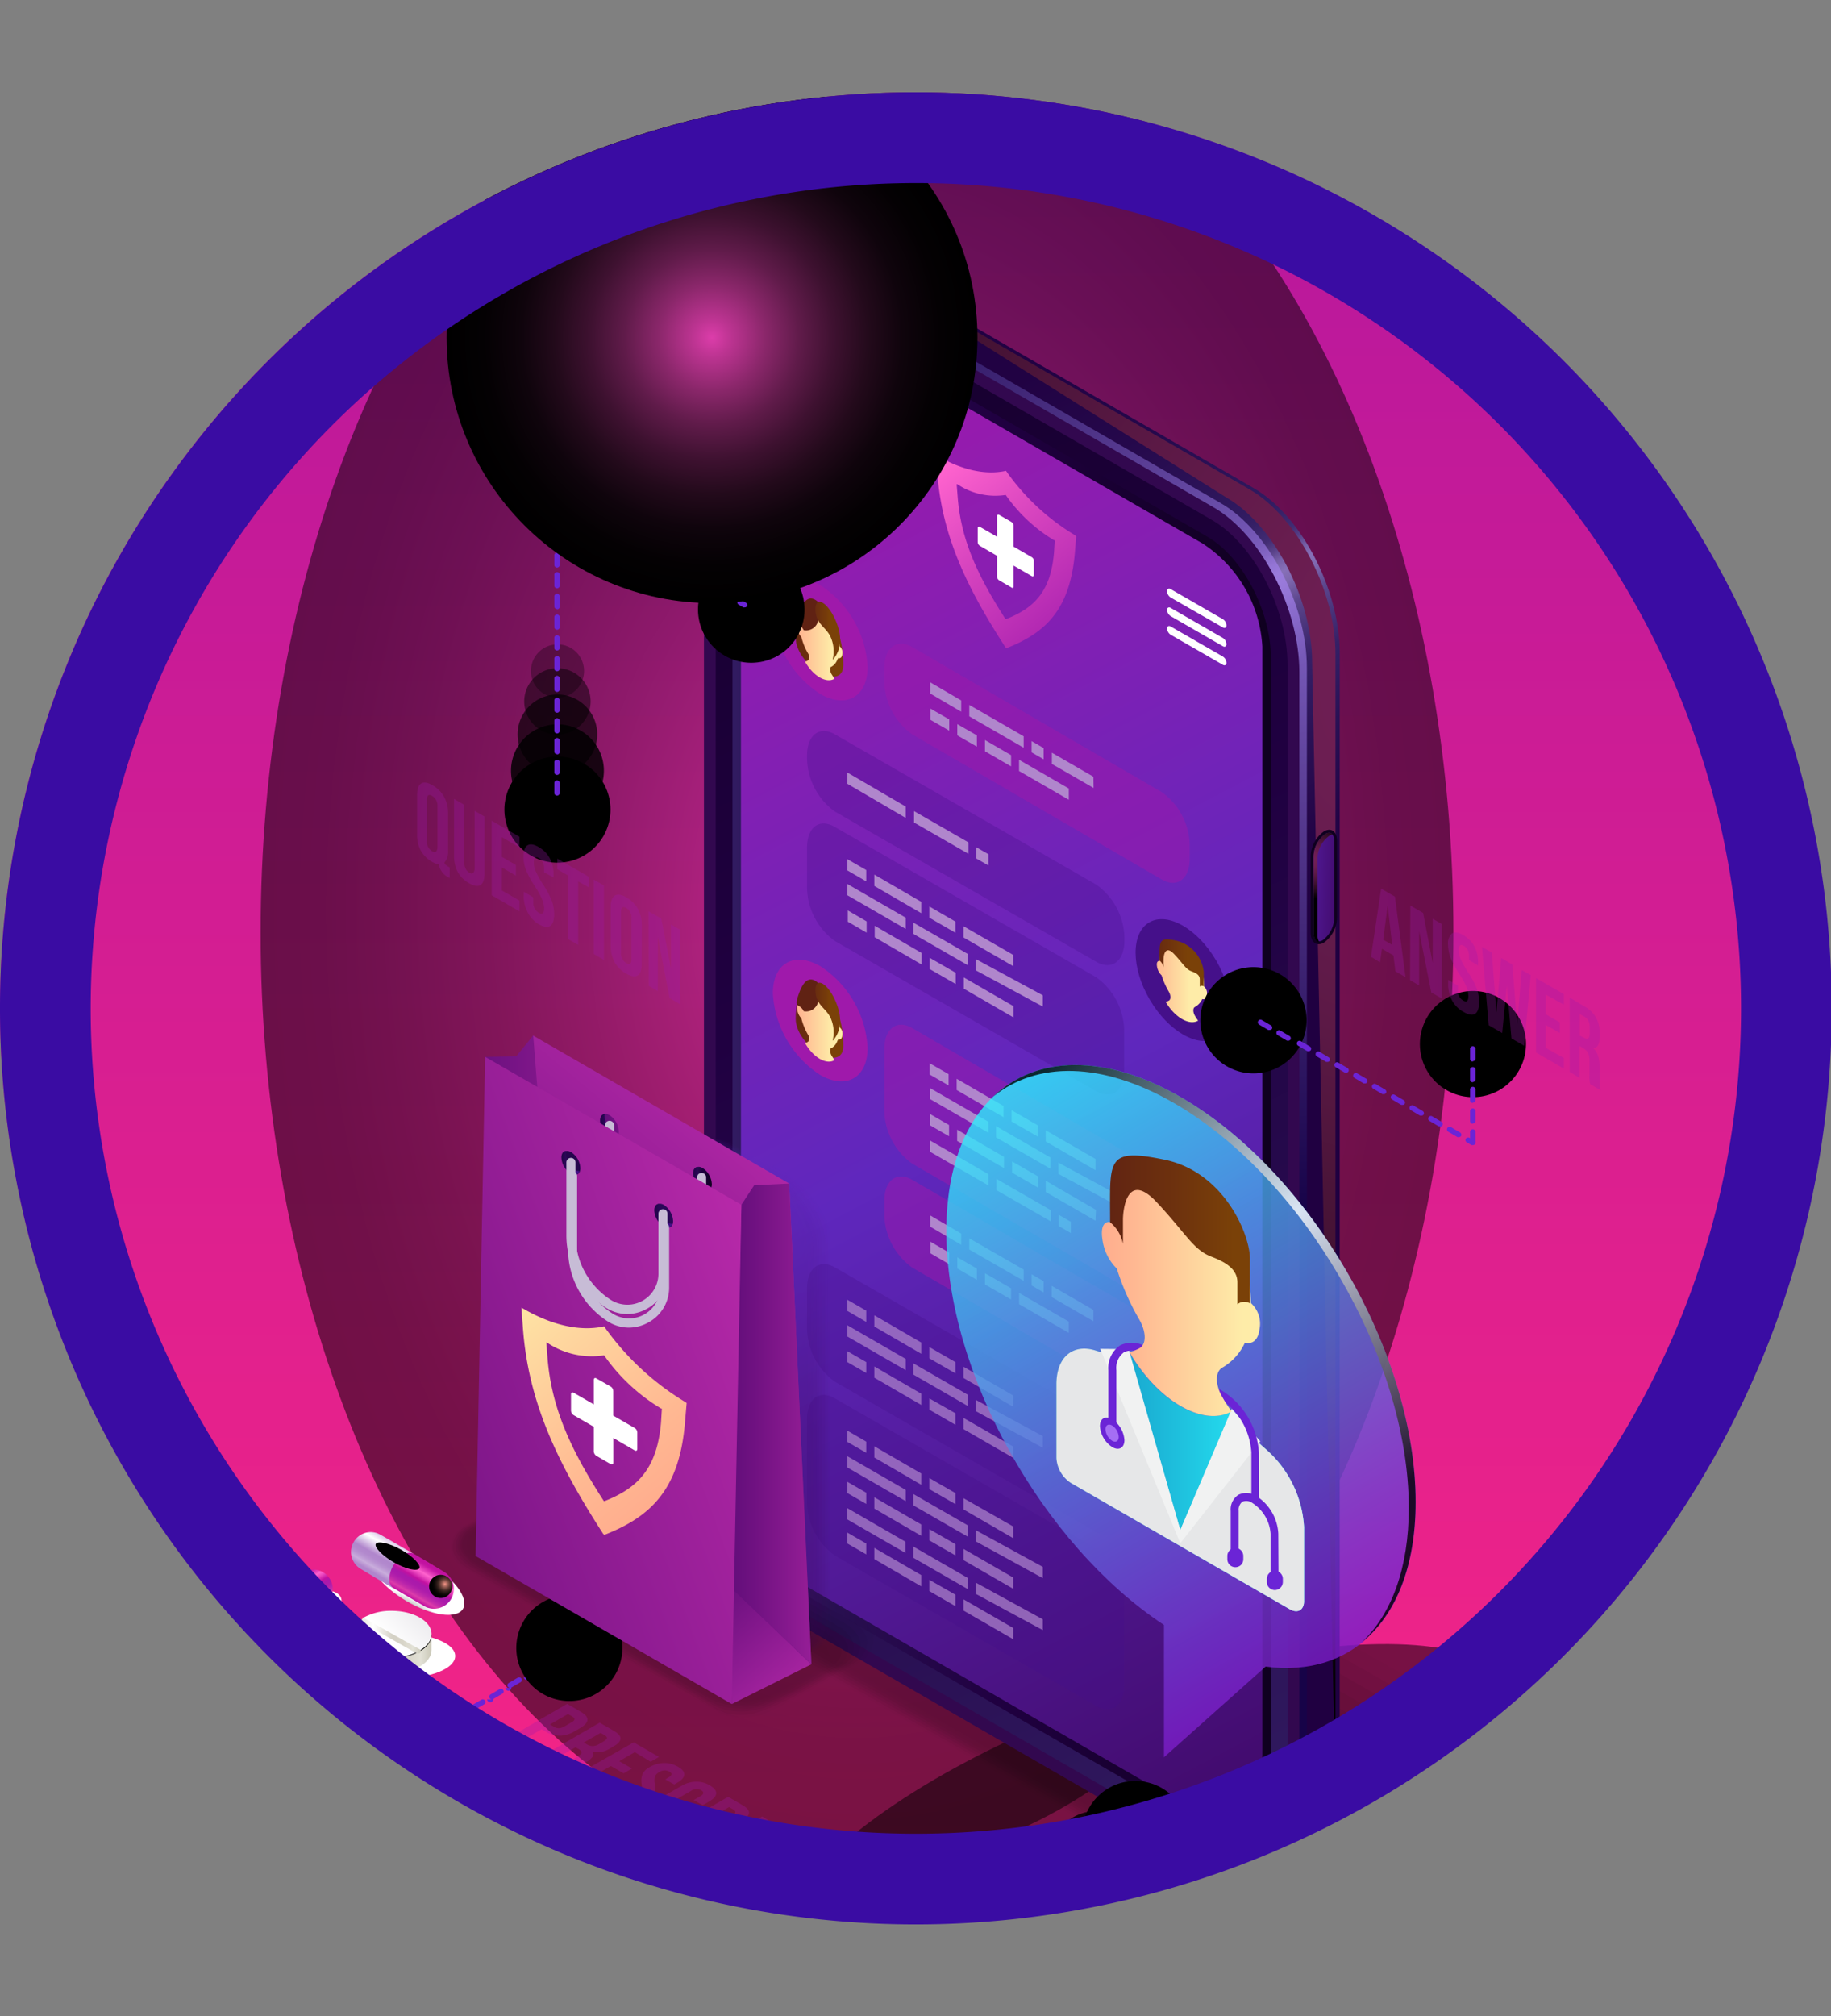 <svg xmlns="http://www.w3.org/2000/svg" xmlns:xlink="http://www.w3.org/1999/xlink" width="201.92" height="222.28" viewBox="0 0 201.92 222.28">
  <rect x="0" y="0" width="201.92" height="222.28" fill="#808080" stroke="none"/>
  <defs>
    <style>
      .cls-1 {
        fill: none;
      }

      .cls-2 {
        isolation: isolate;
      }

      .cls-3 {
        fill: url(#linear-gradient);
      }

      .cls-4 {
        clip-path: url(#clip-path);
      }

      .cls-30, .cls-5, .cls-6 {
        opacity: 0.5;
      }

      .cls-118, .cls-124, .cls-125, .cls-129, .cls-130, .cls-20, .cls-28, .cls-47, .cls-48, .cls-49, .cls-5, .cls-56, .cls-6, .cls-69, .cls-81, .cls-82 {
        mix-blend-mode: color-dodge;
      }

      .cls-5 {
        fill: url(#radial-gradient);
      }

      .cls-6 {
        fill: url(#New_Gradient_Swatch_copy_2);
      }

      .cls-7 {
        opacity: 0.2;
      }

      .cls-8, .cls-84 {
        opacity: 0;
      }

      .cls-85, .cls-9 {
        opacity: 0.09;
      }

      .cls-10, .cls-86 {
        opacity: 0.18;
      }

      .cls-11, .cls-87 {
        opacity: 0.27;
      }

      .cls-12, .cls-88 {
        opacity: 0.36;
      }

      .cls-13, .cls-89 {
        opacity: 0.45;
      }

      .cls-14, .cls-90 {
        opacity: 0.55;
      }

      .cls-15, .cls-91 {
        opacity: 0.64;
      }

      .cls-16, .cls-92 {
        opacity: 0.73;
      }

      .cls-17, .cls-93 {
        opacity: 0.82;
      }

      .cls-18, .cls-94 {
        opacity: 0.91;
      }

      .cls-19 {
        fill: url(#linear-gradient-2);
      }

      .cls-20 {
        fill: url(#radial-gradient-2);
      }

      .cls-21 {
        opacity: 0.6;
        fill: url(#radial-gradient-3);
      }

      .cls-117, .cls-21, .cls-32, .cls-43, .cls-50, .cls-51, .cls-52, .cls-53, .cls-54, .cls-55, .cls-58, .cls-59, .cls-70, .cls-71, .cls-72, .cls-73, .cls-74, .cls-75, .cls-76, .cls-77, .cls-78, .cls-79, .cls-80 {
        mix-blend-mode: screen;
      }

      .cls-22 {
        fill: #32084f;
      }

      .cls-23 {
        fill: url(#linear-gradient-3);
      }

      .cls-24 {
        fill: url(#linear-gradient-4);
      }

      .cls-25 {
        fill: url(#linear-gradient-5);
      }

      .cls-26 {
        fill: url(#linear-gradient-6);
      }

      .cls-27 {
        fill: url(#linear-gradient-7);
      }

      .cls-28 {
        fill: url(#radial-gradient-4);
      }

      .cls-29 {
        fill: #fff;
      }

      .cls-30, .cls-31 {
        fill: #9f19ab;
      }

      .cls-32, .cls-43 {
        fill: #b086cc;
      }

      .cls-33 {
        fill: url(#linear-gradient-8);
      }

      .cls-34 {
        fill: url(#New_Gradient_Swatch_copy_8);
      }

      .cls-35 {
        fill: url(#linear-gradient-9);
      }

      .cls-36 {
        fill: url(#linear-gradient-10);
      }

      .cls-37 {
        fill: url(#linear-gradient-11);
      }

      .cls-38 {
        fill: url(#New_Gradient_Swatch_copy_8-2);
      }

      .cls-39 {
        fill: url(#linear-gradient-12);
      }

      .cls-40 {
        fill: url(#linear-gradient-13);
      }

      .cls-41, .cls-42 {
        fill: #45108a;
      }

      .cls-41, .cls-54, .cls-74, .cls-80, .cls-81, .cls-83 {
        opacity: 0.3;
      }

      .cls-111, .cls-112, .cls-113, .cls-121, .cls-126, .cls-41, .cls-83 {
        mix-blend-mode: multiply;
      }

      .cls-43 {
        opacity: 0.7;
      }

      .cls-44 {
        fill: url(#New_Gradient_Swatch_copy_8-3);
      }

      .cls-45 {
        fill: url(#linear-gradient-14);
      }

      .cls-46 {
        fill: url(#New_Gradient_Swatch_copy_9);
      }

      .cls-47 {
        fill: url(#radial-gradient-5);
      }

      .cls-48 {
        fill: url(#radial-gradient-6);
      }

      .cls-49 {
        fill: url(#radial-gradient-7);
      }

      .cls-50 {
        fill: url(#radial-gradient-8);
      }

      .cls-51, .cls-71, .cls-77 {
        opacity: 0.83;
      }

      .cls-51 {
        fill: url(#radial-gradient-9);
      }

      .cls-52, .cls-72, .cls-78 {
        opacity: 0.65;
      }

      .cls-52 {
        fill: url(#radial-gradient-10);
      }

      .cls-53, .cls-73, .cls-79 {
        opacity: 0.48;
      }

      .cls-53 {
        fill: url(#radial-gradient-11);
      }

      .cls-54 {
        fill: url(#radial-gradient-12);
      }

      .cls-55 {
        fill: url(#radial-gradient-13);
      }

      .cls-57, .cls-69 {
        fill: #6b24d6;
      }

      .cls-58 {
        fill: url(#radial-gradient-14);
      }

      .cls-59 {
        fill: url(#radial-gradient-15);
      }

      .cls-60, .cls-61 {
        opacity: 0.8;
      }

      .cls-60 {
        fill: url(#New_Gradient_Swatch_copy_26);
      }

      .cls-61 {
        fill: url(#Radial_Gradient_1);
      }

      .cls-62 {
        fill: url(#New_Gradient_Swatch_copy_7);
      }

      .cls-63 {
        fill: #e6e7e8;
      }

      .cls-64 {
        fill: #f1f2f2;
      }

      .cls-65 {
        fill: url(#New_Gradient_Swatch_copy_13);
      }

      .cls-66 {
        fill: url(#New_Gradient_Swatch_copy_8-4);
      }

      .cls-67 {
        fill: url(#linear-gradient-15);
      }

      .cls-68 {
        fill: url(#New_Gradient_Swatch_copy_13-2);
      }

      .cls-70 {
        fill: url(#radial-gradient-16);
      }

      .cls-71 {
        fill: url(#radial-gradient-17);
      }

      .cls-72 {
        fill: url(#radial-gradient-18);
      }

      .cls-73 {
        fill: url(#radial-gradient-19);
      }

      .cls-74 {
        fill: url(#radial-gradient-20);
      }

      .cls-75 {
        fill: url(#radial-gradient-21);
      }

      .cls-76 {
        fill: url(#radial-gradient-22);
      }

      .cls-77 {
        fill: url(#radial-gradient-23);
      }

      .cls-78 {
        fill: url(#radial-gradient-24);
      }

      .cls-79 {
        fill: url(#radial-gradient-25);
      }

      .cls-80 {
        fill: url(#radial-gradient-26);
      }

      .cls-82 {
        fill: url(#radial-gradient-27);
      }

      .cls-84 {
        fill: url(#linear-gradient-16);
      }

      .cls-85 {
        fill: url(#linear-gradient-17);
      }

      .cls-86 {
        fill: url(#linear-gradient-18);
      }

      .cls-87 {
        fill: url(#linear-gradient-19);
      }

      .cls-88 {
        fill: url(#linear-gradient-20);
      }

      .cls-89 {
        fill: url(#linear-gradient-21);
      }

      .cls-90 {
        fill: url(#linear-gradient-22);
      }

      .cls-91 {
        fill: url(#linear-gradient-23);
      }

      .cls-92 {
        fill: url(#linear-gradient-24);
      }

      .cls-93 {
        fill: url(#linear-gradient-25);
      }

      .cls-94 {
        fill: url(#linear-gradient-26);
      }

      .cls-95 {
        fill: url(#linear-gradient-27);
      }

      .cls-96 {
        fill: url(#linear-gradient-28);
      }

      .cls-97 {
        fill: url(#linear-gradient-29);
      }

      .cls-98 {
        fill: url(#linear-gradient-30);
      }

      .cls-99 {
        fill: url(#linear-gradient-31);
      }

      .cls-100 {
        fill: url(#linear-gradient-32);
      }

      .cls-101, .cls-111 {
        fill: #c7bcd6;
      }

      .cls-102 {
        fill: url(#linear-gradient-33);
      }

      .cls-103 {
        fill: url(#linear-gradient-34);
      }

      .cls-104 {
        fill: url(#linear-gradient-35);
      }

      .cls-105 {
        fill: url(#linear-gradient-36);
      }

      .cls-106 {
        fill: url(#linear-gradient-37);
      }

      .cls-107 {
        fill: url(#linear-gradient-38);
      }

      .cls-108 {
        fill: url(#linear-gradient-39);
      }

      .cls-109 {
        fill: url(#linear-gradient-40);
      }

      .cls-110 {
        fill: url(#New_Gradient_Swatch_copy_8-5);
      }

      .cls-112 {
        fill: url(#radial-gradient-28);
      }

      .cls-114 {
        fill: url(#linear-gradient-41);
      }

      .cls-115 {
        fill: url(#linear-gradient-42);
      }

      .cls-116 {
        fill: url(#linear-gradient-43);
      }

      .cls-117 {
        fill: url(#White_Black_Radial);
      }

      .cls-118 {
        fill: url(#radial-gradient-29);
      }

      .cls-119 {
        fill: url(#linear-gradient-44);
      }

      .cls-120 {
        fill: url(#linear-gradient-45);
      }

      .cls-121 {
        fill: url(#radial-gradient-30);
      }

      .cls-122 {
        fill: url(#linear-gradient-46);
      }

      .cls-123 {
        fill: url(#linear-gradient-47);
      }

      .cls-124 {
        fill: url(#radial-gradient-31);
      }

      .cls-125 {
        fill: url(#radial-gradient-32);
      }

      .cls-126 {
        fill: url(#radial-gradient-33);
      }

      .cls-127 {
        fill: url(#linear-gradient-48);
      }

      .cls-128 {
        fill: url(#linear-gradient-49);
      }

      .cls-129 {
        fill: url(#radial-gradient-34);
      }

      .cls-130 {
        fill: url(#radial-gradient-35);
      }

      .cls-131 {
        fill: #3a0ca3;
      }
    </style>
    <linearGradient id="linear-gradient" x1="100.96" y1="212.1" x2="100.96" y2="10.18" gradientUnits="userSpaceOnUse">
      <stop offset="0" stop-color="#f72585"/>
      <stop offset="1" stop-color="#b5179e"/>
    </linearGradient>
    <clipPath id="clip-path" transform="translate(0 10.18)">
      <circle class="cls-1" cx="100.96" cy="100.96" r="100.96"/>
    </clipPath>
    <radialGradient id="radial-gradient" cx="4811.34" cy="-2887.18" r="32.45" gradientTransform="matrix(-1.34, 0, 0, 0.46, 6578.42, 1533)" gradientUnits="userSpaceOnUse">
      <stop offset="0" stop-color="#972a74"/>
      <stop offset="0.04" stop-color="#8a266a"/>
      <stop offset="0.19" stop-color="#601b4a"/>
      <stop offset="0.35" stop-color="#3d112f"/>
      <stop offset="0.51" stop-color="#230a1b"/>
      <stop offset="0.67" stop-color="#0f040c"/>
      <stop offset="0.83" stop-color="#040103"/>
      <stop offset="1"/>
    </radialGradient>
    <radialGradient id="New_Gradient_Swatch_copy_2" data-name="New Gradient Swatch copy 2" cx="124.47" cy="646.53" r="70.71" gradientTransform="translate(-21.26 -837.12) scale(0.93 1.45)" gradientUnits="userSpaceOnUse">
      <stop offset="0" stop-color="#dc3daa"/>
      <stop offset="0.11" stop-color="#b5328c"/>
      <stop offset="0.28" stop-color="#7f2362"/>
      <stop offset="0.45" stop-color="#51173f"/>
      <stop offset="0.61" stop-color="#2e0d23"/>
      <stop offset="0.76" stop-color="#150610"/>
      <stop offset="0.89" stop-color="#050104"/>
      <stop offset="1"/>
    </radialGradient>
    <linearGradient id="linear-gradient-2" x1="66.69" y1="21.41" x2="127.58" y2="126.88" gradientUnits="userSpaceOnUse">
      <stop offset="0.06" stop-color="#200041"/>
      <stop offset="0.26" stop-color="#210243"/>
      <stop offset="0.36" stop-color="#25084b"/>
      <stop offset="0.43" stop-color="#2c1358"/>
      <stop offset="0.47" stop-color="#311b61"/>
      <stop offset="0.48" stop-color="#351f65"/>
      <stop offset="0.5" stop-color="#422c73"/>
      <stop offset="0.51" stop-color="#584188"/>
      <stop offset="0.52" stop-color="#765fa7"/>
      <stop offset="0.53" stop-color="#8770b8"/>
      <stop offset="0.54" stop-color="#7e67ae"/>
      <stop offset="0.56" stop-color="#5c468d"/>
      <stop offset="0.59" stop-color="#442e75"/>
      <stop offset="0.61" stop-color="#362066"/>
      <stop offset="0.63" stop-color="#311b61"/>
      <stop offset="0.67" stop-color="#2a1155"/>
      <stop offset="0.75" stop-color="#230446"/>
      <stop offset="0.81" stop-color="#200041"/>
      <stop offset="1" stop-color="#200041"/>
    </linearGradient>
    <radialGradient id="radial-gradient-2" cx="161.32" cy="64.26" r="114.27" gradientUnits="userSpaceOnUse">
      <stop offset="0" stop-color="#711f56"/>
      <stop offset="0.16" stop-color="#6c1e52"/>
      <stop offset="0.36" stop-color="#5c1946"/>
      <stop offset="0.58" stop-color="#431233"/>
      <stop offset="0.82" stop-color="#200918"/>
      <stop offset="1"/>
    </radialGradient>
    <radialGradient id="radial-gradient-3" cx="142.2" cy="56.1" r="67.32" gradientUnits="userSpaceOnUse">
      <stop offset="0" stop-color="#af8afc"/>
      <stop offset="1" stop-color="#10054d"/>
    </radialGradient>
    <linearGradient id="linear-gradient-3" x1="150.06" y1="190.71" x2="55.54" y2="-9" gradientUnits="userSpaceOnUse">
      <stop offset="0" stop-color="#311b61"/>
      <stop offset="0.2" stop-color="#290f52"/>
      <stop offset="0.49" stop-color="#200041"/>
      <stop offset="1" stop-color="#0f001f"/>
    </linearGradient>
    <linearGradient id="linear-gradient-4" x1="80.78" y1="107.04" x2="140.14" y2="107.04" xlink:href="#linear-gradient-3"/>
    <linearGradient id="linear-gradient-5" x1="74.08" y1="37.66" x2="164.38" y2="209.86" gradientUnits="userSpaceOnUse">
      <stop offset="0.01" stop-color="#9f19ab"/>
      <stop offset="0.43" stop-color="#5f27bd"/>
      <stop offset="0.9" stop-color="#3d065f"/>
    </linearGradient>
    <linearGradient id="linear-gradient-6" x1="-433.54" y1="10140.29" x2="-422.92" y2="10140.29" gradientTransform="matrix(-0.5, 1.44, -0.87, 0.5, 8713.38, -4364.43)" xlink:href="#linear-gradient-3"/>
    <linearGradient id="linear-gradient-7" x1="148.73" y1="87.73" x2="141.41" y2="87.42" gradientUnits="userSpaceOnUse">
      <stop offset="0" stop-color="#3d065f"/>
      <stop offset="1" stop-color="#5f27bd"/>
    </linearGradient>
    <radialGradient id="radial-gradient-4" cx="145.05" cy="84.61" r="4.3" xlink:href="#radial-gradient-2"/>
    <linearGradient id="linear-gradient-8" x1="-296.21" y1="2101.5" x2="-290.15" y2="2101.5" gradientTransform="matrix(0.87, 0.5, 0, 1.15, 344.23, -2219.84)" gradientUnits="userSpaceOnUse">
      <stop offset="0.04" stop-color="#602213"/>
      <stop offset="0.57" stop-color="#6d310e"/>
      <stop offset="1" stop-color="#7a4108"/>
    </linearGradient>
    <linearGradient id="New_Gradient_Swatch_copy_8" data-name="New Gradient Swatch copy 8" x1="-296.01" y1="2101.78" x2="-290.24" y2="2101.78" gradientTransform="matrix(0.87, 0.5, 0, 1.15, 344.23, -2219.84)" gradientUnits="userSpaceOnUse">
      <stop offset="0.04" stop-color="#ffa98c"/>
      <stop offset="0.32" stop-color="#ffb892"/>
      <stop offset="0.86" stop-color="#fee1a3"/>
      <stop offset="1" stop-color="#feeca8"/>
    </linearGradient>
    <linearGradient id="linear-gradient-9" x1="-294.3" y1="2100.08" x2="-295.13" y2="2098.74" xlink:href="#linear-gradient-8"/>
    <linearGradient id="linear-gradient-10" x1="-293.66" y1="2100.4" x2="-290.51" y2="2100.4" xlink:href="#linear-gradient-8"/>
    <linearGradient id="linear-gradient-11" x1="-296.21" y1="2137.88" x2="-290.15" y2="2137.88" xlink:href="#linear-gradient-8"/>
    <linearGradient id="New_Gradient_Swatch_copy_8-2" x1="-296.01" y1="2138.16" x2="-290.24" y2="2138.16" xlink:href="#New_Gradient_Swatch_copy_8"/>
    <linearGradient id="linear-gradient-12" x1="-294.3" y1="2136.46" x2="-295.13" y2="2135.12" xlink:href="#linear-gradient-8"/>
    <linearGradient id="linear-gradient-13" x1="-293.66" y1="2136.78" x2="-290.51" y2="2136.78" xlink:href="#linear-gradient-8"/>
    <linearGradient id="New_Gradient_Swatch_copy_8-3" x1="-476.92" y1="2148.74" x2="-470.55" y2="2148.74" gradientTransform="matrix(0.87, 0.5, 0, 1.15, 540.57, -2146.09)" xlink:href="#New_Gradient_Swatch_copy_8"/>
    <linearGradient id="linear-gradient-14" x1="-476.57" y1="2146.52" x2="-470.9" y2="2146.52" gradientTransform="matrix(0.87, 0.5, 0, 1.15, 540.57, -2146.09)" xlink:href="#linear-gradient-8"/>
    <linearGradient id="New_Gradient_Swatch_copy_9" data-name="New Gradient Swatch copy 9" x1="122.13" y1="63.81" x2="103.57" y2="41.68" gradientUnits="userSpaceOnUse">
      <stop offset="0.04" stop-color="#9f19ab"/>
      <stop offset="0.24" stop-color="#ae25b1"/>
      <stop offset="0.65" stop-color="#d744bf"/>
      <stop offset="1" stop-color="#ff63ce"/>
    </linearGradient>
    <radialGradient id="radial-gradient-5" cx="509.51" cy="550.64" r="8.66" gradientTransform="matrix(-0.71, 0.71, 0.71, 0.71, 59.96, -717.88)" gradientUnits="userSpaceOnUse">
      <stop offset="0.09" stop-color="#fff"/>
      <stop offset="0.1" stop-color="#e2dee7"/>
      <stop offset="0.12" stop-color="#b0a5bf"/>
      <stop offset="0.14" stop-color="#86749c"/>
      <stop offset="0.16" stop-color="#634c80"/>
      <stop offset="0.17" stop-color="#482d69"/>
      <stop offset="0.19" stop-color="#35175a"/>
      <stop offset="0.21" stop-color="#290a50"/>
      <stop offset="0.23" stop-color="#25054d"/>
      <stop offset="0.27" stop-color="#1d043c"/>
      <stop offset="0.34" stop-color="#120226"/>
      <stop offset="0.42" stop-color="#0a0115"/>
      <stop offset="0.51" stop-color="#040109"/>
      <stop offset="0.65" stop-color="#010002"/>
      <stop offset="1"/>
    </radialGradient>
    <radialGradient id="radial-gradient-6" cx="503.52" cy="546.89" r="6.56" gradientTransform="matrix(0.47, 0.88, 0.88, -0.47, -639.15, -156.87)" xlink:href="#radial-gradient-5"/>
    <radialGradient id="radial-gradient-7" cx="498.66" cy="543.95" r="4.92" gradientTransform="matrix(0.47, 0.88, 0.88, -0.47, -639.15, -156.87)" xlink:href="#radial-gradient-5"/>
    <radialGradient id="radial-gradient-8" cx="2024.05" cy="14045.16" r="5.85" gradientTransform="matrix(0.71, -0.71, -0.71, -0.71, 8534.89, 11462.01)" gradientUnits="userSpaceOnUse">
      <stop offset="0.09" stop-color="#fff"/>
      <stop offset="0.11" stop-color="#b37ce0"/>
      <stop offset="0.13" stop-color="#7c1dc9"/>
      <stop offset="0.13" stop-color="#7b1dc8"/>
      <stop offset="0.17" stop-color="#62179e"/>
      <stop offset="0.22" stop-color="#4b1179"/>
      <stop offset="0.27" stop-color="#360d58"/>
      <stop offset="0.32" stop-color="#25093d"/>
      <stop offset="0.39" stop-color="#180626"/>
      <stop offset="0.46" stop-color="#0d0315"/>
      <stop offset="0.55" stop-color="#050109"/>
      <stop offset="0.68" stop-color="#010002"/>
      <stop offset="1"/>
    </radialGradient>
    <radialGradient id="radial-gradient-9" cx="2027.73" cy="14047.32" r="5.12" gradientTransform="matrix(0.51, -0.86, -0.86, -0.51, 11145.83, 8939.49)" xlink:href="#radial-gradient-8"/>
    <radialGradient id="radial-gradient-10" cx="2031.21" cy="14049.36" r="4.39" gradientTransform="matrix(0.51, -0.86, -0.86, -0.51, 11145.83, 8939.49)" xlink:href="#radial-gradient-8"/>
    <radialGradient id="radial-gradient-11" cx="2034.32" cy="14051.19" r="3.66" gradientTransform="matrix(0.51, -0.86, -0.86, -0.51, 11145.83, 8939.49)" xlink:href="#radial-gradient-8"/>
    <radialGradient id="radial-gradient-12" cx="2037.21" cy="14052.89" r="2.93" gradientTransform="matrix(0.51, -0.86, -0.86, -0.51, 11145.83, 8939.49)" xlink:href="#radial-gradient-8"/>
    <radialGradient id="radial-gradient-13" cx="7084.64" cy="10929.21" r="5.86" gradientTransform="matrix(-0.36, -0.93, -0.93, 0.36, 12819.91, 2775.56)" xlink:href="#radial-gradient-8"/>
    <radialGradient id="radial-gradient-14" cx="7016.95" cy="10904.64" r="5.86" gradientTransform="matrix(-0.51, -0.86, -0.86, 0.51, 13097.13, 560.01)" xlink:href="#radial-gradient-8"/>
    <radialGradient id="radial-gradient-15" cx="7002.32" cy="10885.19" r="5.86" gradientTransform="matrix(-0.51, -0.86, -0.86, 0.51, 13097.13, 560.01)" xlink:href="#radial-gradient-8"/>
    <linearGradient id="New_Gradient_Swatch_copy_26" data-name="New Gradient Swatch copy 26" x1="148.53" y1="174.11" x2="110.13" y2="108.31" gradientUnits="userSpaceOnUse">
      <stop offset="0.03" stop-color="#7c1dc9"/>
      <stop offset="0.21" stop-color="#6e41d2"/>
      <stop offset="0.62" stop-color="#4c9be8"/>
      <stop offset="1" stop-color="#2af6ff"/>
    </linearGradient>
    <radialGradient id="Radial_Gradient_1" data-name="Radial Gradient 1" cx="143.14" cy="123.41" r="32.05" gradientUnits="userSpaceOnUse">
      <stop offset="0" stop-color="#fff"/>
      <stop offset="1"/>
    </radialGradient>
    <linearGradient id="New_Gradient_Swatch_copy_7" data-name="New Gradient Swatch copy 7" x1="-489.69" y1="2194.74" x2="-458.16" y2="2194.74" gradientTransform="matrix(0.87, 0.5, 0, 1.15, 540.57, -2146.09)" gradientUnits="userSpaceOnUse">
      <stop offset="0.04" stop-color="#138bbd"/>
      <stop offset="0.23" stop-color="#169ac7"/>
      <stop offset="0.59" stop-color="#1fc3df"/>
      <stop offset="1" stop-color="#2af6ff"/>
    </linearGradient>
    <linearGradient id="New_Gradient_Swatch_copy_13" data-name="New Gradient Swatch copy 13" x1="4107.58" y1="5758.31" x2="4110.67" y2="5758.31" gradientTransform="matrix(-0.87, -0.5, 0, -1.15, 3681.14, 8851.51)" gradientUnits="userSpaceOnUse">
      <stop offset="0.04" stop-color="#6b24d6"/>
      <stop offset="0.29" stop-color="#7733dc"/>
      <stop offset="0.79" stop-color="#975ced"/>
      <stop offset="1" stop-color="#a56ef4"/>
    </linearGradient>
    <linearGradient id="New_Gradient_Swatch_copy_8-4" x1="-483.98" y1="2178.43" x2="-463.88" y2="2178.43" gradientTransform="matrix(0.87, 0.5, 0, 1.15, 540.57, -2146.09)" xlink:href="#New_Gradient_Swatch_copy_8"/>
    <linearGradient id="linear-gradient-15" x1="-482.85" y1="2171.44" x2="-464.99" y2="2171.44" gradientTransform="matrix(0.87, 0.5, 0, 1.15, 540.57, -2146.09)" xlink:href="#linear-gradient-8"/>
    <linearGradient id="New_Gradient_Swatch_copy_13-2" x1="-483.44" y1="2195.56" x2="-481.75" y2="2195.56" gradientTransform="matrix(0.87, 0.5, 0, 1.15, 540.57, -2146.09)" xlink:href="#New_Gradient_Swatch_copy_13"/>
    <radialGradient id="radial-gradient-16" cx="6946.46" cy="10961.71" r="5.86" gradientTransform="matrix(-0.51, -0.86, -0.86, 0.51, 13097.13, 560.01)" xlink:href="#radial-gradient-8"/>
    <radialGradient id="radial-gradient-17" cx="6946.46" cy="10966.69" r="5.12" gradientTransform="matrix(-0.51, -0.86, -0.86, 0.51, 13097.13, 560.01)" xlink:href="#radial-gradient-8"/>
    <radialGradient id="radial-gradient-18" cx="6946.46" cy="10971.17" r="4.39" gradientTransform="matrix(-0.51, -0.86, -0.86, 0.51, 13097.13, 560.01)" xlink:href="#radial-gradient-8"/>
    <radialGradient id="radial-gradient-19" cx="6946.46" cy="10974.83" r="3.66" gradientTransform="matrix(-0.51, -0.86, -0.86, 0.51, 13097.13, 570.19)" xlink:href="#radial-gradient-8"/>
    <radialGradient id="radial-gradient-20" cx="6946.46" cy="10977.98" r="2.93" gradientTransform="matrix(-0.51, -0.86, -0.86, 0.51, 13097.13, 560.01)" xlink:href="#radial-gradient-8"/>
    <radialGradient id="radial-gradient-21" cx="4480.73" cy="6812.39" r="5.86" gradientTransform="matrix(0.51, -0.86, 0.86, 0.51, -8084.12, 560.01)" xlink:href="#radial-gradient-8"/>
    <radialGradient id="radial-gradient-22" cx="4497.96" cy="6803.95" r="5.86" gradientTransform="matrix(0.51, -0.86, 0.86, 0.51, -8084.12, 560.01)" xlink:href="#radial-gradient-8"/>
    <radialGradient id="radial-gradient-23" cx="4480.73" cy="6817.37" r="5.12" gradientTransform="matrix(0.71, -0.71, 0.71, 0.71, -7919.89, -1475.45)" xlink:href="#radial-gradient-8"/>
    <radialGradient id="radial-gradient-24" cx="4480.73" cy="6821.85" r="4.39" gradientTransform="matrix(0.51, -0.86, 0.86, 0.51, -8084.12, 560.01)" xlink:href="#radial-gradient-8"/>
    <radialGradient id="radial-gradient-25" cx="4480.73" cy="6825.5" r="3.66" gradientTransform="matrix(0.51, -0.86, 0.86, 0.51, -8084.12, 560.01)" xlink:href="#radial-gradient-8"/>
    <radialGradient id="radial-gradient-26" cx="4480.73" cy="6828.65" r="2.93" gradientTransform="matrix(0.51, -0.86, 0.86, 0.51, -8084.12, 560.01)" xlink:href="#radial-gradient-8"/>
    <radialGradient id="radial-gradient-27" cx="4754.44" cy="27.04" r="29.27" gradientTransform="matrix(-1, 0, 0, 1, 4832.96, 10.18)" gradientUnits="userSpaceOnUse">
      <stop offset="0" stop-color="#dc3daa"/>
      <stop offset="0.07" stop-color="#bd3492"/>
      <stop offset="0.2" stop-color="#8b276b"/>
      <stop offset="0.33" stop-color="#601b4a"/>
      <stop offset="0.46" stop-color="#3e1130"/>
      <stop offset="0.59" stop-color="#230a1b"/>
      <stop offset="0.72" stop-color="#0f040c"/>
      <stop offset="0.86" stop-color="#040103"/>
      <stop offset="1"/>
    </radialGradient>
    <linearGradient id="linear-gradient-16" x1="44.51" y1="99.55" x2="73.6" y2="155.02" gradientTransform="translate(16.42)" xlink:href="#linear-gradient-5"/>
    <linearGradient id="linear-gradient-17" x1="44.3" y1="99.7" x2="73.32" y2="155.03" gradientTransform="translate(16.42)" xlink:href="#linear-gradient-5"/>
    <linearGradient id="linear-gradient-18" x1="44.09" y1="99.85" x2="73.03" y2="155.04" gradientTransform="translate(16.42)" xlink:href="#linear-gradient-5"/>
    <linearGradient id="linear-gradient-19" x1="43.89" y1="100" x2="72.75" y2="155.04" gradientTransform="translate(16.42)" xlink:href="#linear-gradient-5"/>
    <linearGradient id="linear-gradient-20" x1="43.68" y1="100.15" x2="72.47" y2="155.05" gradientTransform="translate(16.42)" xlink:href="#linear-gradient-5"/>
    <linearGradient id="linear-gradient-21" x1="43.47" y1="100.3" x2="72.19" y2="155.05" gradientTransform="translate(16.42)" xlink:href="#linear-gradient-5"/>
    <linearGradient id="linear-gradient-22" x1="43.27" y1="100.45" x2="71.91" y2="155.06" gradientTransform="translate(16.42)" xlink:href="#linear-gradient-5"/>
    <linearGradient id="linear-gradient-23" x1="43.06" y1="100.6" x2="71.63" y2="155.07" gradientTransform="translate(16.42)" xlink:href="#linear-gradient-5"/>
    <linearGradient id="linear-gradient-24" x1="42.86" y1="100.74" x2="71.35" y2="155.07" gradientTransform="translate(16.42)" xlink:href="#linear-gradient-5"/>
    <linearGradient id="linear-gradient-25" x1="42.66" y1="100.89" x2="71.07" y2="155.08" gradientTransform="translate(16.42)" xlink:href="#linear-gradient-5"/>
    <linearGradient id="linear-gradient-26" x1="42.45" y1="101.04" x2="70.8" y2="155.08" gradientTransform="translate(16.42)" xlink:href="#linear-gradient-5"/>
    <linearGradient id="linear-gradient-27" x1="42.25" y1="101.18" x2="70.52" y2="155.09" gradientTransform="translate(16.42)" xlink:href="#linear-gradient-5"/>
    <linearGradient id="linear-gradient-28" x1="61.89" y1="163.59" x2="91.92" y2="127.39" gradientUnits="userSpaceOnUse">
      <stop offset="0" stop-color="#5c0c77"/>
      <stop offset="0.26" stop-color="#711282"/>
      <stop offset="0.8" stop-color="#a5239f"/>
      <stop offset="1" stop-color="#bb2aab"/>
    </linearGradient>
    <linearGradient id="linear-gradient-29" x1="66.19" y1="113.96" x2="72.65" y2="113.96" xlink:href="#linear-gradient-28"/>
    <linearGradient id="linear-gradient-30" x1="76.45" y1="119.79" x2="78.5" y2="119.79" xlink:href="#linear-gradient-3"/>
    <linearGradient id="linear-gradient-31" x1="66.19" y1="113.97" x2="68.19" y2="113.97" gradientUnits="userSpaceOnUse">
      <stop offset="0.09" stop-color="#25054d"/>
      <stop offset="0.47" stop-color="#330a68"/>
      <stop offset="0.89" stop-color="#45108a"/>
    </linearGradient>
    <linearGradient id="linear-gradient-32" x1="76.45" y1="119.79" x2="78.45" y2="119.79" xlink:href="#linear-gradient-31"/>
    <linearGradient id="linear-gradient-33" x1="47.31" y1="139.83" x2="76.48" y2="139.83" xlink:href="#linear-gradient-28"/>
    <linearGradient id="linear-gradient-34" x1="75.24" y1="174.68" x2="88.49" y2="189.49" xlink:href="#linear-gradient-28"/>
    <linearGradient id="linear-gradient-35" x1="79.41" y1="156.99" x2="95.23" y2="156.99" xlink:href="#linear-gradient-28"/>
    <linearGradient id="linear-gradient-36" x1="23.04" y1="168.39" x2="88.66" y2="144.27" xlink:href="#linear-gradient-28"/>
    <linearGradient id="linear-gradient-37" x1="63.02" y1="117.97" x2="75.45" y2="106.38" xlink:href="#linear-gradient-31"/>
    <linearGradient id="linear-gradient-38" x1="70.69" y1="126.2" x2="83.12" y2="114.61" xlink:href="#linear-gradient-31"/>
    <linearGradient id="linear-gradient-39" x1="61.93" y1="118.04" x2="63.93" y2="118.04" xlink:href="#linear-gradient-31"/>
    <linearGradient id="linear-gradient-40" x1="72.18" y1="123.86" x2="74.18" y2="123.86" xlink:href="#linear-gradient-31"/>
    <linearGradient id="New_Gradient_Swatch_copy_8-5" x1="76.2" y1="157.73" x2="54.32" y2="131.65" gradientTransform="matrix(1, 0, 0, 1, 0, 0)" xlink:href="#New_Gradient_Swatch_copy_8"/>
    <radialGradient id="radial-gradient-28" cx="829.4" cy="-4206.14" r="4.96" gradientTransform="translate(-935.18 2249.48) scale(1.18 0.49)" gradientUnits="userSpaceOnUse">
      <stop offset="0.19" stop-color="#5f5c5d"/>
      <stop offset="1" stop-color="#fff"/>
    </radialGradient>
    <linearGradient id="linear-gradient-41" x1="38.8" y1="171.47" x2="38.8" y2="171.47" gradientUnits="userSpaceOnUse">
      <stop offset="0" stop-color="#ffbb96"/>
      <stop offset="0.23" stop-color="#fffbc9"/>
      <stop offset="0.54" stop-color="#f9b673"/>
      <stop offset="0.64" stop-color="#f9b876"/>
      <stop offset="0.72" stop-color="#fabe81"/>
      <stop offset="0.81" stop-color="#fcc993"/>
      <stop offset="0.86" stop-color="#fed2a3"/>
      <stop offset="0.97" stop-color="#ffc28c"/>
    </linearGradient>
    <linearGradient id="linear-gradient-42" x1="47.59" y1="171.47" x2="47.59" y2="171.47" xlink:href="#linear-gradient-41"/>
    <linearGradient id="linear-gradient-43" x1="38.84" y1="172.23" x2="47.49" y2="172.23" gradientUnits="userSpaceOnUse">
      <stop offset="0" stop-color="#e3e3d8"/>
      <stop offset="0.23" stop-color="#fff"/>
      <stop offset="0.54" stop-color="#d4d1c5"/>
      <stop offset="0.7" stop-color="#d7d4c8"/>
      <stop offset="0.83" stop-color="#e0ded3"/>
      <stop offset="0.87" stop-color="#e3e2d7"/>
      <stop offset="1" stop-color="#cccaba"/>
      <stop offset="1" stop-color="#cbc9b9"/>
    </linearGradient>
    <radialGradient id="White_Black_Radial" data-name="White, Black Radial" cx="41.31" cy="171.86" r="5.52" xlink:href="#Radial_Gradient_1"/>
    <radialGradient id="radial-gradient-29" cx="14444.39" cy="-9103.21" r="6.24" gradientTransform="matrix(0.05, -0.14, 0.29, 0.1, 1952.1, 3111.92)" gradientUnits="userSpaceOnUse">
      <stop offset="0" stop-color="#f49587"/>
      <stop offset="0.12" stop-color="#bd7368"/>
      <stop offset="0.24" stop-color="#8b554d"/>
      <stop offset="0.36" stop-color="#603b35"/>
      <stop offset="0.48" stop-color="#3e2622"/>
      <stop offset="0.61" stop-color="#231513"/>
      <stop offset="0.74" stop-color="#0f0908"/>
      <stop offset="0.86" stop-color="#040202"/>
      <stop offset="1"/>
    </radialGradient>
    <linearGradient id="linear-gradient-44" x1="51.31" y1="161.81" x2="42.72" y2="170.46" gradientUnits="userSpaceOnUse">
      <stop offset="0.04" stop-color="#d4d1d8"/>
      <stop offset="0.42" stop-color="#e2e0e5"/>
      <stop offset="1" stop-color="#fff"/>
    </linearGradient>
    <linearGradient id="linear-gradient-45" x1="39.63" y1="170.13" x2="46.41" y2="170.13" xlink:href="#linear-gradient-43"/>
    <radialGradient id="radial-gradient-30" cx="2011.92" cy="-5426.4" r="4.96" gradientTransform="matrix(1.21, -0.44, 0.16, 0.44, -1524.45, 3453.29)" xlink:href="#radial-gradient-28"/>
    <linearGradient id="linear-gradient-46" x1="32.36" y1="163.76" x2="34.37" y2="167.25" gradientUnits="userSpaceOnUse">
      <stop offset="0" stop-color="#c211a1"/>
      <stop offset="0.05" stop-color="#c718a5"/>
      <stop offset="0.11" stop-color="#d72db0"/>
      <stop offset="0.2" stop-color="#ef4ec2"/>
      <stop offset="0.24" stop-color="#ff63ce"/>
      <stop offset="0.32" stop-color="#eb48bf"/>
      <stop offset="0.45" stop-color="#c211a1"/>
      <stop offset="0.54" stop-color="#a919ab"/>
      <stop offset="0.64" stop-color="#ac1bab"/>
      <stop offset="0.73" stop-color="#b723ab"/>
      <stop offset="0.82" stop-color="#c92faa"/>
      <stop offset="0.88" stop-color="#dc3daa"/>
      <stop offset="0.95" stop-color="#cd24a5"/>
      <stop offset="1" stop-color="#c211a1"/>
    </linearGradient>
    <linearGradient id="linear-gradient-47" x1="27.88" y1="166.73" x2="29.91" y2="170.26" gradientUnits="userSpaceOnUse">
      <stop offset="0" stop-color="#dbc8e8"/>
      <stop offset="0.18" stop-color="#fff"/>
      <stop offset="0.54" stop-color="#b086cc"/>
      <stop offset="0.65" stop-color="#b289cd"/>
      <stop offset="0.74" stop-color="#b994d2"/>
      <stop offset="0.83" stop-color="#c4a6d9"/>
      <stop offset="0.86" stop-color="#c9addc"/>
      <stop offset="1" stop-color="#b086cc"/>
    </linearGradient>
    <radialGradient id="radial-gradient-31" cx="41368.28" cy="1209.2" r="9.09" gradientTransform="matrix(-0.04, -0.08, 0.26, -0.15, 1512.34, 3526.91)" xlink:href="#radial-gradient-29"/>
    <radialGradient id="radial-gradient-32" cx="26.33" cy="178.78" r="1.57" gradientTransform="matrix(1, 0, 0, 1, 0, 0)" xlink:href="#radial-gradient-29"/>
    <radialGradient id="radial-gradient-33" cx="-525.31" cy="-1278.05" r="4.96" gradientTransform="matrix(1.02, 0.6, -0.25, 0.42, 261.23, 1020.39)" xlink:href="#radial-gradient-28"/>
    <linearGradient id="linear-gradient-48" x1="3768.9" y1="159.63" x2="3770.91" y2="163.13" gradientTransform="matrix(-1, 0, 0, 1, 3811.95, 0)" xlink:href="#linear-gradient-47"/>
    <linearGradient id="linear-gradient-49" x1="3764.42" y1="162.6" x2="3766.46" y2="166.13" gradientTransform="matrix(-1, 0, 0, 1, 3811.95, 0)" xlink:href="#linear-gradient-46"/>
    <radialGradient id="radial-gradient-34" cx="20597.9" cy="11956.66" r="9.09" gradientTransform="matrix(0.04, -0.08, -0.26, -0.15, 2299.62, 3526.91)" xlink:href="#radial-gradient-29"/>
    <radialGradient id="radial-gradient-35" cx="3762.87" cy="164.47" r="1.57" gradientTransform="matrix(-1, 0, 0, 1, 3811.95, 10.18)" xlink:href="#radial-gradient-29"/>
  </defs>
  <g class="cls-2">
    <g id="Capa_2" data-name="Capa 2">
      <g id="Capa_1-2" data-name="Capa 1">
        <g>
          <circle class="cls-3" cx="100.96" cy="111.14" r="100.96"/>
          <g class="cls-4">
            <g>
              <ellipse class="cls-5" cx="126.73" cy="191.59" rx="43.51" ry="15.07" transform="translate(-57.72 64.86) rotate(-19.93)"/>
              <ellipse class="cls-6" cx="94.51" cy="102.8" rx="65.77" ry="102.8"/>
              <g class="cls-7">
                <path class="cls-8" d="M142.28,202.32a9.88,9.88,0,0,1-4.91-1.18l-29.8-17-29.81-17A5.19,5.19,0,0,1,75,162.73a6,6,0,0,1,3.39-5.09l19.5-11a12.05,12.05,0,0,1,6-1.52,9.88,9.88,0,0,1,4.91,1.18l29.8,17,29.81,17a5.17,5.17,0,0,1,2.81,4.48,6,6,0,0,1-3.39,5.09l-19.5,11A12,12,0,0,1,142.28,202.32Z" transform="translate(0 10.18)"/>
                <path class="cls-9" d="M78.87,158.06l5.29-2.95c.21-.12,10.14-5.54,10.32-5.43L97.89,148a12.22,12.22,0,0,1,5.76-1.19,10,10,0,0,1,4.73,1.24l23.89,13.6,5.06,2.89,29,16.49a6.26,6.26,0,0,1,2.24,2.18,4.59,4.59,0,0,1,.6,2.1c.06,1.92-1.12,3.73-3.24,5l-5.29,2.95c-.21.13-10.14,5.54-10.32,5.43l-3.41,1.68a12.22,12.22,0,0,1-5.76,1.18,10.07,10.07,0,0,1-4.73-1.23l-23.89-13.61-5.07-2.89L78.47,167.29a6.23,6.23,0,0,1-2.24-2.17,4.63,4.63,0,0,1-.6-2.11C75.57,161.1,76.75,159.28,78.87,158.06Z" transform="translate(0 10.18)"/>
                <path class="cls-10" d="M79.39,158.48l5.15-2.84c.43-.25,9.72-5.14,10.1-4.93l3.3-1.36c1.39-.8,3.79-.85,5.55-.85a10.51,10.51,0,0,1,4.57,1.28L131.24,163l4.92,2.8,28.11,16a6.79,6.79,0,0,1,2.21,2.07,4.54,4.54,0,0,1,.65,2c.11,1.84-1,3.61-3.08,4.81l-5.15,2.85c-.43.25-9.72,5.13-10.1,4.92l-3.3,1.37c-1.39.8-3.79.85-5.55.85a10.51,10.51,0,0,1-4.57-1.29L112.2,186.19l-4.92-2.8-28.11-16A6.69,6.69,0,0,1,77,165.29a4.54,4.54,0,0,1-.65-2C76.2,161.45,77.31,159.68,79.39,158.48Z" transform="translate(0 10.18)"/>
                <path class="cls-11" d="M79.92,158.9l5-2.74c.64-.37,9.3-4.73,9.86-4.41l3.2-1.06c1.23-.71,3.78-.52,5.34-.52a10.81,10.81,0,0,1,4.4,1.34l22.49,12.83,4.76,2.72,27.27,15.56a7.38,7.38,0,0,1,2.17,2,4.45,4.45,0,0,1,.71,1.91c.17,1.75-.89,3.48-2.93,4.66l-5,2.74c-.64.37-9.3,4.73-9.86,4.41l-3.2,1.07c-1.23.71-3.78.51-5.34.51a11,11,0,0,1-4.4-1.33L111.9,185.71,107.14,183,79.87,167.43a7.38,7.38,0,0,1-2.17-2,4.46,4.46,0,0,1-.71-1.9C76.82,161.81,77.88,160.08,79.92,158.9Z" transform="translate(0 10.18)"/>
                <path class="cls-12" d="M80.45,159.32l4.86-2.63c.86-.5,8.89-4.33,9.63-3.9L98,152c1.08-.63,3.77-.19,5.14-.19a11.72,11.72,0,0,1,4.23,1.39l21.78,12.45,4.61,2.63,26.42,15.1a8.16,8.16,0,0,1,2.15,1.86,4.38,4.38,0,0,1,.76,1.8c.22,1.68-.77,3.36-2.78,4.52l-4.86,2.63c-.86.5-8.89,4.34-9.63,3.9l-3.1.76c-1.08.63-3.77.19-5.14.19a11.72,11.72,0,0,1-4.23-1.39l-21.78-12.45L107,182.6,80.58,167.5a8.16,8.16,0,0,1-2.15-1.86,4.38,4.38,0,0,1-.76-1.8C77.45,162.16,78.44,160.48,80.45,159.32Z" transform="translate(0 10.18)"/>
                <path class="cls-13" d="M81,159.74l4.72-2.53c1.07-.62,8.46-3.93,9.4-3.39l3-.45c.92-.54,3.76.14,4.93.14a12.64,12.64,0,0,1,4.06,1.44L128.16,167l4.46,2.55L158.2,184.2a9.7,9.7,0,0,1,2.12,1.75,4.36,4.36,0,0,1,.81,1.7c.28,1.6-.66,3.24-2.63,4.38l-4.72,2.53c-1.07.62-8.46,3.93-9.4,3.39l-3,.45c-.92.54-3.76-.14-4.93-.14a12.64,12.64,0,0,1-4.06-1.44l-21.08-12.06-4.46-2.55L81.28,167.57a9.41,9.41,0,0,1-2.11-1.75,4.38,4.38,0,0,1-.82-1.7C78.07,162.52,79,160.88,81,159.74Z" transform="translate(0 10.18)"/>
                <path class="cls-14" d="M81.51,160.16l4.57-2.42c1.3-.75,8-3.53,9.17-2.88l2.89-.15c.77-.45,3.75.47,4.73.47a14.11,14.11,0,0,1,3.89,1.5l20.38,11.67,4.3,2.47L156.18,185a11.07,11.07,0,0,1,2.08,1.64,4.36,4.36,0,0,1,.87,1.6c.34,1.53-.54,3.12-2.47,4.24l-4.58,2.42c-1.29.75-8.05,3.53-9.17,2.88l-2.89.15c-.77.45-3.75-.47-4.73-.47a13.92,13.92,0,0,1-3.88-1.5L111,184.28l-4.3-2.47L82,167.64A11.67,11.67,0,0,1,79.9,166a4.44,4.44,0,0,1-.87-1.6C78.69,162.87,79.57,161.27,81.51,160.16Z" transform="translate(0 10.18)"/>
                <path class="cls-15" d="M82,160.58l4.44-2.32c1.51-.87,7.63-3.12,8.93-2.37l2.79.15c.61-.35,3.74.81,4.52.81a16.39,16.39,0,0,1,3.72,1.55l19.68,11.29,4.15,2.38,23.89,13.7a15.78,15.78,0,0,1,2.06,1.54,4.65,4.65,0,0,1,.92,1.5c.39,1.45-.43,3-2.32,4.1l-4.44,2.31c-1.51.87-7.63,3.13-8.93,2.37l-2.79-.15c-.61.36-3.74-.81-4.52-.81a16.36,16.36,0,0,1-3.72-1.54L110.73,183.8l-4.15-2.38L82.69,167.71a14.17,14.17,0,0,1-2.06-1.54,4.51,4.51,0,0,1-.92-1.49C79.32,163.23,80.14,161.67,82,160.58Z" transform="translate(0 10.18)"/>
                <path class="cls-16" d="M82.56,161l4.29-2.21c1.73-1,7.21-2.72,8.71-1.86l2.68.45c.46-.26,3.73,1.15,4.32,1.15a19.89,19.89,0,0,1,3.54,1.59l19,10.91,4,2.3,23,13.23a12.82,12.82,0,0,1,2,1.44,3.1,3.1,0,0,1,1,1.39c.44,1.37-.32,2.89-2.18,4l-4.29,2.21c-1.73,1-7.21,2.72-8.71,1.86l-2.68-.46c-.46.27-3.73-1.14-4.32-1.14a19.92,19.92,0,0,1-3.54-1.6l-19-10.9-4-2.3-23-13.24a13.25,13.25,0,0,1-2-1.43,3,3,0,0,1-1-1.4C79.94,163.58,80.71,162.07,82.56,161Z" transform="translate(0 10.18)"/>
                <path class="cls-17" d="M83.09,161.42l4.15-2.1C89.18,158.2,94,157,95.71,158l2.58.76c.31-.17,3.72,1.48,4.11,1.48a28.56,28.56,0,0,1,3.38,1.65l18.28,10.51,3.85,2.22,22.19,12.77a18.27,18.27,0,0,1,2,1.33,3,3,0,0,1,1,1.29c.5,1.3-.21,2.77-2,3.82l-4.15,2.1c-1.94,1.12-6.79,2.32-8.47,1.35l-2.58-.76c-.3.18-3.72-1.47-4.11-1.47a28.56,28.56,0,0,1-3.38-1.65l-18.28-10.52-3.84-2.21L84.1,167.86a19.83,19.83,0,0,1-2-1.33,3,3,0,0,1-1-1.3C80.56,163.94,81.27,162.47,83.09,161.42Z" transform="translate(0 10.18)"/>
                <path class="cls-18" d="M83.62,161.84l4-2c2.15-1.24,6.37-1.92,8.23-.84l2.48,1.06c.15-.08,3.71,1.81,3.91,1.81s3.08,1.63,3.2,1.7L123,173.7l3.7,2.13,21.35,12.31c.09.05,1.92,1.14,2,1.22a3,3,0,0,1,1.1,1.19c.56,1.22-.09,2.65-1.88,3.68l-4,2c-2.16,1.25-6.38,1.92-8.24.84L134.55,196c-.16.09-3.72-1.81-3.91-1.81s-3.09-1.63-3.21-1.7l-17.58-10.13-3.7-2.13L84.8,167.93c-.09-.06-1.92-1.14-2-1.23a2.84,2.84,0,0,1-1.09-1.19C81.18,164.3,81.84,162.87,83.62,161.84Z" transform="translate(0 10.18)"/>
                <path d="M135.54,196.89l-26-15-26-15c-2-1.18-1.79-3.25.58-4.62L88,160.37c2.37-1.37,6-1.52,8-.33l26,15,26,15c2,1.19,1.8,3.26-.57,4.63l-3.87,1.88C141.18,197.92,137.6,198.07,135.54,196.89Z" transform="translate(0 10.18)"/>
              </g>
              <g>
                <path class="cls-19" d="M138.22,193.17,91.6,166.25c-5.26-3-9.52-11.18-9.52-18.19V23.91c0-3.57-2.93-4.36-1.15-5.64.06-.05,4.16-1.91,4.24-1.94a6.88,6.88,0,0,1,6.43.38l46.62,26.91c5.26,3,9.52,11.19,9.52,18.2V186c0,3.72-1.2,6.38-3.12,7.59-.11.08-5,2.42-5.17,2.46C137.75,196.59,140.52,194.49,138.22,193.17Z" transform="translate(0 10.18)"/>
                <path class="cls-20" d="M137.79,43.77,91.17,16.85c-2.48-1.43,44,27.78,44,27.78,5.26,3,9.53,11.18,9.53,18.19,0,0,2.57,127,2.57,123.29V62C147.31,55,143.05,46.8,137.79,43.77Z" transform="translate(0 10.18)"/>
                <path class="cls-21" d="M134.6,194.82,88,167.91c-5.26-3-9.52-11.18-9.52-18.2V25.56c0-7,4.26-10.23,9.52-7.19L134.6,45.28c5.26,3,9.52,11.18,9.52,18.19V187.62C144.12,194.63,139.86,197.86,134.6,194.82Z" transform="translate(0 10.18)"/>
                <path class="cls-22" d="M133.77,195.27,87.15,168.35c-5.26-3-9.52-11.18-9.52-18.19V26c0-7,4.26-10.23,9.52-7.2l46.62,26.92c5.26,3,9.52,11.18,9.52,18.19V188.07C143.29,195.08,139,198.31,133.77,195.27Z" transform="translate(0 10.18)"/>
                <path class="cls-23" d="M78.93,151V26.68c0-6.14,3.74-9,8.35-6.31l46.37,26.78c4.61,2.66,8.34,9.8,8.34,16V187.4c0,6.14-3.73,9-8.34,6.31L87.28,166.94C82.67,164.27,78.93,157.13,78.93,151Z" transform="translate(0 10.18)"/>
                <path class="cls-24" d="M80.78,151.74V28.07c0-5.14,3.13-7.51,7-5.28L133.15,49c3.86,2.23,7,8.2,7,13.35V186c0,5.15-3.13,7.51-7,5.28l-45.38-26.2C83.91,162.87,80.78,156.89,80.78,151.74Z" transform="translate(0 10.18)"/>
                <path class="cls-25" d="M88.3,24.16c-3.64-2.1-6.59-.42-6.59,3.75V153a14.5,14.5,0,0,0,6.59,11.36l44.33,25.6c3.63,2.1,6.58.42,6.58-3.76V61.11a14.53,14.53,0,0,0-6.58-11.36Z" transform="translate(0 10.18)"/>
                <path class="cls-26" d="M144.54,92.65V84.27A3.48,3.48,0,0,1,146,81.49h0c.8-.47,1.45,0,1.45,1.1V91A3.5,3.5,0,0,1,146,93.75h0C145.2,94.21,144.54,93.72,144.54,92.65Z" transform="translate(0 10.18)"/>
                <path class="cls-27" d="M145.42,93.61c-.41,0-.56-.52-.56-1V84.27a3.16,3.16,0,0,1,1.3-2.51.82.82,0,0,1,.42-.13c.41,0,.56.51.56,1V91a3.16,3.16,0,0,1-1.3,2.5A.84.84,0,0,1,145.42,93.61Z" transform="translate(0 10.18)"/>
                <path class="cls-28" d="M145.29,92.86V84.48a3.19,3.19,0,0,1,1.3-2.51,1,1,0,0,1,.37-.12.45.45,0,0,0-.38-.22.82.82,0,0,0-.42.13,3.16,3.16,0,0,0-1.3,2.51v8.38c0,.44.15,1,.56,1h.05A1.38,1.38,0,0,1,145.29,92.86Z" transform="translate(0 10.18)"/>
              </g>
              <g>
                <path class="cls-29" d="M129.1,55.7,134.86,59c.22.13.39,0,.39-.22a.87.87,0,0,0-.39-.69l-5.76-3.32c-.22-.13-.4,0-.4.22A.88.88,0,0,0,129.1,55.7Zm5.76,4.46-5.76-3.32c-.22-.13-.4,0-.4.22a.88.88,0,0,0,.4.69l5.76,3.32c.22.13.39,0,.39-.22A.87.87,0,0,0,134.86,60.16Zm0,2.05-5.76-3.32c-.22-.13-.4,0-.4.22a.88.88,0,0,0,.4.69l5.76,3.32c.22.13.39,0,.39-.22A.88.88,0,0,0,134.86,62.21Z" transform="translate(0 10.18)"/>
                <g>
                  <path class="cls-29" d="M93.83,35.82c0,.6-.43.85-1,.54a2.09,2.09,0,0,1-1-1.65c0-.61.43-.85,1-.55A2.13,2.13,0,0,1,93.83,35.82Z" transform="translate(0 10.18)"/>
                  <path class="cls-29" d="M90.94,34.14c0,.6-.43.85-1,.54A2.09,2.09,0,0,1,89,33c0-.61.43-.85,1-.55A2.13,2.13,0,0,1,90.94,34.14Z" transform="translate(0 10.18)"/>
                  <path class="cls-29" d="M88,32.46c0,.6-.42.85-1,.54a2.09,2.09,0,0,1-1-1.65c0-.61.43-.85,1-.55A2.12,2.12,0,0,1,88,32.46Z" transform="translate(0 10.18)"/>
                </g>
                <path class="cls-30" d="M128.12,86.79l-27.52-16A7.36,7.36,0,0,1,97.52,65V63.49c0-2.27,1.38-3.31,3.08-2.33l27.52,16A7.36,7.36,0,0,1,131.2,83v1.47C131.2,86.73,129.82,87.77,128.12,86.79Z" transform="translate(0 10.18)"/>
                <path class="cls-31" d="M95.68,63.33c0,3.31-2.34,4.65-5.23,3a11.51,11.51,0,0,1-5.22-9c0-3.31,2.34-4.65,5.22-3A11.5,11.5,0,0,1,95.68,63.33Z" transform="translate(0 10.18)"/>
                <path class="cls-32" d="M111.5,73.08l-2.88-1.67v1.24l2.88,1.67Zm-5.93-2.18,2.16,1.24V70.9l-2.16-1.24Zm12.3,5.86-5.49-3.17v1.24L117.87,78Zm-13.19-7.62-2.08-1.2v1.24l2.08,1.2Zm15.9,6.32L116,72.81v1.24l4.6,2.65ZM106,67.05l-3.41-2v1.24l3.41,2Zm9.09,5.25-1.33-.77v1.24l1.33.77Zm-8.2-3.5,6,3.46V71l-6-3.46Z" transform="translate(0 10.18)"/>
                <g>
                  <path class="cls-33" d="M93,63.12c0,3.11-5.25.08-5.25-3s1.18-4.52,2.62-3.68S93,60,93,63.12Z" transform="translate(0 10.18)"/>
                  <path class="cls-34" d="M92.6,61.08a1.62,1.62,0,0,0-.06-.47c-.22-2.33-1-3.42-2.17-4.09s-2-.44-2.19,1.75c0,.07,0,.15,0,.25-.2,0-.33.14-.26.57a1.63,1.63,0,0,0,.45.95,6.78,6.78,0,0,0,.85,2c.07.27,0,.51-.13.6a1.07,1.07,0,0,1-.31.13c.9,1.59,2.35,2.43,3.25,1.88-.11-.15-.2-.3-.3-.46a1,1,0,0,1-.14-.81,1.46,1.46,0,0,0,.76-.86.64.64,0,0,0,.08-.14c.24.07.42-.1.46-.42A.93.93,0,0,0,92.6,61.08Z" transform="translate(0 10.18)"/>
                  <path class="cls-35" d="M90.08,57.3a1.36,1.36,0,0,1-1.45,2c-.49-1-1.2-.13-.45-2.14,1-2.61,2.32-.64,2.32-.64Z" transform="translate(0 10.18)"/>
                  <path class="cls-36" d="M89.94,57.3c.15,1.46,1.33,1.73,1.76,3a3.83,3.83,0,0,1,.12,2.26s1.43-1.26.53-3.82S89.73,55.23,89.94,57.3Z" transform="translate(0 10.18)"/>
                </g>
                <path class="cls-30" d="M128.12,134.07,100.6,118.12a7.38,7.38,0,0,1-3.08-5.88V105.5c0-2.27,1.38-3.31,3.08-2.33l27.52,16A7.39,7.39,0,0,1,131.2,125v6.75C131.2,134,129.82,135.05,128.12,134.07Z" transform="translate(0 10.18)"/>
                <path class="cls-31" d="M95.68,105.34c0,3.31-2.34,4.65-5.23,3a11.53,11.53,0,0,1-5.22-9c0-3.31,2.34-4.65,5.22-3A11.5,11.5,0,0,1,95.68,105.34Z" transform="translate(0 10.18)"/>
                <path class="cls-30" d="M128.12,145.58l-27.52-16a7.36,7.36,0,0,1-3.08-5.88v-1.47c0-2.27,1.38-3.31,3.08-2.33l27.52,16a7.36,7.36,0,0,1,3.08,5.88v1.47C131.2,145.52,129.82,146.56,128.12,145.58Z" transform="translate(0 10.18)"/>
                <path class="cls-32" d="M111.5,131.86l-2.88-1.66v1.24l2.88,1.66Zm-5.93-2.18,2.16,1.25v-1.24l-2.16-1.25Zm12.3,5.86-5.49-3.17v1.24l5.49,3.17Zm-13.19-7.61-2.08-1.21V128l2.08,1.21Zm15.9,6.32-4.6-2.66v1.24l4.6,2.66ZM106,125.83l-3.41-2v1.24l3.41,2Zm9.09,5.25-1.33-.77v1.24l1.33.77Zm-8.2-3.49,6,3.45V129.8l-6-3.45Z" transform="translate(0 10.18)"/>
                <g>
                  <path class="cls-37" d="M93,105.13c0,3.11-5.25.08-5.25-3s1.18-4.51,2.62-3.67S93,102,93,105.13Z" transform="translate(0 10.18)"/>
                  <path class="cls-38" d="M92.6,103.09a1.62,1.62,0,0,0-.06-.47c-.22-2.33-1-3.42-2.17-4.09s-2-.45-2.19,1.75c0,.07,0,.15,0,.25-.2,0-.33.14-.26.56a1.63,1.63,0,0,0,.45,1,6.9,6.9,0,0,0,.85,2c.07.27,0,.51-.13.6a1.07,1.07,0,0,1-.31.13c.9,1.59,2.35,2.43,3.25,1.88-.11-.15-.2-.3-.3-.46a1,1,0,0,1-.14-.81,1.46,1.46,0,0,0,.76-.86.64.64,0,0,0,.08-.14c.24.07.42-.11.46-.43A.92.92,0,0,0,92.6,103.09Z" transform="translate(0 10.18)"/>
                  <path class="cls-39" d="M90.08,99.31a1.36,1.36,0,0,1-1.45,2c-.49-1-1.2-.13-.45-2.15,1-2.6,2.32-.63,2.32-.63Z" transform="translate(0 10.18)"/>
                  <path class="cls-40" d="M89.94,99.31c.15,1.46,1.33,1.73,1.76,3a3.83,3.83,0,0,1,.12,2.26s1.43-1.26.53-3.83S89.73,97.24,89.94,99.31Z" transform="translate(0 10.18)"/>
                </g>
                <path class="cls-41" d="M120.89,95.86,92.07,79.3A7.39,7.39,0,0,1,89,73.42v-.31c0-2.26,1.38-3.3,3.08-2.32l28.82,16.57A7.36,7.36,0,0,1,124,93.24v.3C124,95.8,122.59,96.84,120.89,95.86Z" transform="translate(0 10.18)"/>
                <path class="cls-41" d="M120.89,110.13,92.07,93.57A7.38,7.38,0,0,1,89,87.69v-4.4C89,81,90.37,80,92.07,81l28.82,16.57a7.36,7.36,0,0,1,3.08,5.88v4.4C124,110.07,122.59,111.11,120.89,110.13Z" transform="translate(0 10.18)"/>
                <ellipse class="cls-42" cx="130.46" cy="97.88" rx="4.25" ry="7.37" transform="translate(-31.57 89.4) rotate(-30.31)"/>
                <path class="cls-32" d="M105.36,91.43l-2.88-1.67V91l2.88,1.66ZM96.42,87.5l5.17,3V89.25l-5.17-3Zm15.31,7.6-5.48-3.16v1.24l5.48,3.16Zm-16.2-9.35-2.08-1.2v1.24L95.53,87Zm4.35-7L93.45,75v1.24L99.88,80ZM109,84l-1.33-.76v1.24l1.33.76Zm-8.2-3.49,6,3.45V82.7l-6-3.45Zm4.6,16.57-2.88-1.66v1.24l2.88,1.66Zm-8.94-3.92,5.17,3V94.89l-5.17-3Zm15.31,7.6-5.48-3.17v1.24l5.48,3.17Zm-16.2-9.35-2.08-1.21v1.24l2.08,1.21ZM99.88,91l-6.43-3.71v1.24l6.43,3.71ZM115,99.56l-7.4-4v1.24l7.4,4Zm-14.27-6.77,6,3.45V95l-6-3.45Z" transform="translate(0 10.18)"/>
                <path class="cls-41" d="M120.89,158.73,92.07,142.16A7.36,7.36,0,0,1,89,136.28v-4.4c0-2.26,1.38-3.3,3.08-2.32l28.82,16.56A7.39,7.39,0,0,1,124,152v4.4C124,158.67,122.59,159.71,120.89,158.73Z" transform="translate(0 10.18)"/>
                <path class="cls-43" d="M105.36,140l-2.88-1.66v1.24l2.88,1.66Zm-8.94-3.92,5.17,3v-1.24l-5.17-3Zm15.31,7.6-5.48-3.17v1.24l5.48,3.17Zm-16.2-9.35-2.08-1.2v1.23l2.08,1.21Zm9.83,11.31L102.48,144v1.24l2.88,1.67Zm-8.94-3.92,5.17,3v-1.24l-5.17-3Zm15.31,7.59-5.48-3.16v1.24l5.48,3.16ZM95.53,140l-2.08-1.2V140l2.08,1.2Zm4.35-.35-6.43-3.71v1.24l6.43,3.71ZM115,148.16l-7.4-4v1.24l7.4,4.05Zm-14.27-6.78,6,3.46V143.6l-6-3.46Z" transform="translate(0 10.18)"/>
                <path class="cls-41" d="M120.89,177.9,92.07,161.33A7.36,7.36,0,0,1,89,155.46V146.3C89,144,90.37,143,92.07,144l28.82,16.56a7.38,7.38,0,0,1,3.08,5.88v9.16C124,177.84,122.59,178.88,120.89,177.9Z" transform="translate(0 10.18)"/>
                <path class="cls-43" d="M105.36,154.44l-2.88-1.66V154l2.88,1.66Zm-8.94-3.92,5.17,3v-1.24l-5.17-3Zm15.31,7.6L106.25,155v1.24l5.48,3.17Zm-16.2-9.35-2.08-1.21v1.24L95.53,150Zm9.83,11.3-2.88-1.66v1.24l2.88,1.66Zm-8.94-3.92,5.17,3V157.9l-5.17-3Zm15.31,7.6-5.48-3.16v1.24l5.48,3.16Zm-16.2-9.35-2.08-1.2v1.24l2.08,1.2Zm9.83,11.24L102.48,164v1.24l2.88,1.67Zm-8.94-3.92,5.17,3v-1.24l-5.17-3Zm15.31,7.59-5.48-3.16v1.24l5.48,3.16ZM95.53,160l-2.08-1.2V160l2.08,1.2Zm4.35-5.91-6.43-3.71v1.24l6.43,3.71ZM115,162.58l-7.4-4.05v1.23l7.4,4.06Zm-14.27-6.78,6,3.45V158l-6-3.45Zm-.88,4-6.43-3.71v1.24l6.43,3.71ZM115,168.36l-7.4-4.05v1.24l7.4,4Zm-14.27-6.78,6,3.45V163.8l-6-3.46Z" transform="translate(0 10.18)"/>
                <path class="cls-32" d="M114.44,113.89l-2.88-1.66v1.24l2.88,1.66ZM105.5,110l5.17,3v-1.24l-5.17-3Zm15.31,7.6-5.49-3.16v1.23l5.49,3.17Zm-16.2-9.35-2.09-1.2v1.24l2.09,1.2ZM109,119.28l-6.43-3.71v1.24l6.43,3.71Zm9.09,5.25-1.33-.77V125l1.33.77Zm-8.2-3.49,6,3.45v-1.24l-6-3.45Zm4.6-1.51-2.88-1.66v1.24l2.88,1.66Zm-8.94-3.92,5.17,3v-1.24l-5.17-3Zm15.31,7.6L115.32,120v1.24l5.49,3.17Zm-16.2-9.35-2.09-1.21v1.24l2.09,1.21Zm4.34-.36-6.43-3.71V111l6.43,3.71ZM124.1,122l-7.39-4v1.24l7.39,4Zm-14.26-6.78,6,3.46v-1.24l-6-3.46Z" transform="translate(0 10.18)"/>
                <g>
                  <path class="cls-44" d="M132.11,102.33c-.11-.16-.22-.32-.32-.49-.25-.42-.26-.89,0-1a1.92,1.92,0,0,0,.79-.87c.27.08.46-.1.51-.44a1,1,0,0,0-.3-.94,4.83,4.83,0,0,0-2.45-4.3c-1.84-1.07-2.39,0-2.45,1.47-.22,0-.37.14-.3.6a1.72,1.72,0,0,0,.51,1,8.63,8.63,0,0,0,.79,1.79c.24.42.25.87,0,1a1.4,1.4,0,0,1-.34.13h0c1,1.71,2.59,2.64,3.58,2.07Z" transform="translate(0 10.18)"/>
                  <path class="cls-45" d="M127.87,95.72a1.28,1.28,0,0,1,.44.76s0-.49,0-.85.14-1.72,1.18-.61,1.26,1.65,1.9,1.89.92.45.92.91v.77s.24-.19.44,0V97a4,4,0,0,0-3-3.46C127.76,93.11,127.87,93.54,127.87,95.72Z" transform="translate(0 10.18)"/>
                </g>
                <path class="cls-46" d="M118.55,48.83a24.94,24.94,0,0,1-7.61-7.1l0,0c-2.23.5-4.89-.08-7.62-1.68l-.1-.06.15,2c.51,6.88,3.2,12.54,7.53,19.23l.1.06c4.33-1.7,7-4.25,7.54-10.54l.14-1.79Zm-2.31,1.86c-.36,4.41-2.25,6.19-5.28,7.38l-.08,0c-3-4.69-4.91-8.65-5.27-13.48l-.11-1.38.08,0a7.5,7.5,0,0,0,5.33,1.18h0a17.43,17.43,0,0,0,5.34,5l.07,0Z" transform="translate(0 10.18)"/>
                <path class="cls-29" d="M111.78,54.48v-2.3l2,1.16c.13.07.23,0,.23-.14V51.65a.49.49,0,0,0-.23-.4l-2-1.16V47.78a.54.54,0,0,0-.24-.41l-1.35-.78c-.13-.07-.24,0-.24.14V49l-1.89-1.09c-.13-.08-.24,0-.24.13v1.55a.52.52,0,0,0,.24.41l1.89,1.1v2.3a.54.54,0,0,0,.24.41l1.35.78C111.67,54.69,111.78,54.63,111.78,54.48Z" transform="translate(0 10.18)"/>
              </g>
              <g>
                <circle class="cls-47" cx="86.92" cy="31.82" r="8.66" transform="translate(31.56 116.18) rotate(-73.37)"/>
                <path class="cls-48" d="M83.88,34.09A6.55,6.55,0,1,0,75,31.41,6.56,6.56,0,0,0,83.88,34.09Z" transform="translate(0 10.18)"/>
                <path class="cls-49" d="M78.22,29.76a4.92,4.92,0,1,0-6.66-2A4.93,4.93,0,0,0,78.22,29.76Z" transform="translate(0 10.18)"/>
              </g>
              <g>
                <circle class="cls-50" cx="61.47" cy="79.08" r="5.85" transform="translate(-18.05 28.37) rotate(-14.7)"/>
                <path class="cls-51" d="M64.07,70.39a5.12,5.12,0,1,0,1.82,7A5.11,5.11,0,0,0,64.07,70.39Z" transform="translate(0 10.18)"/>
                <path class="cls-52" d="M63.7,67a4.39,4.39,0,1,0,1.56,6A4.39,4.39,0,0,0,63.7,67Z" transform="translate(0 10.18)"/>
                <path class="cls-53" d="M63.33,64a3.66,3.66,0,1,0,1.3,5A3.66,3.66,0,0,0,63.33,64Z" transform="translate(0 10.18)"/>
                <path class="cls-54" d="M63,61.29a2.93,2.93,0,1,0,1,4A2.93,2.93,0,0,0,63,61.29Z" transform="translate(0 10.18)"/>
              </g>
              <circle class="cls-55" cx="82.51" cy="56.68" r="5.85" transform="matrix(0.99, -0.17, 0.17, 0.99, -8.47, 25.11)"/>
              <g class="cls-56">
                <path class="cls-57" d="M82.11,56.78a.23.23,0,0,1-.14,0l-.51-.29a.29.29,0,0,1,.29-.51l.51.29a.29.29,0,0,1,.11.4A.3.3,0,0,1,82.11,56.78Z" transform="translate(0 10.18)"/>
                <path class="cls-57" d="M80.57,55.9a.28.28,0,0,1-.15,0l-1-.59a.29.29,0,0,1,.29-.51l1,.59a.29.29,0,0,1,.11.4A.27.27,0,0,1,80.57,55.9ZM78.5,54.71l-.15,0-1-.6a.29.29,0,0,1-.11-.4.29.29,0,0,1,.4-.1l1,.59a.29.29,0,0,1,.11.4A.29.29,0,0,1,78.5,54.71Zm-2.07-1.18a.28.28,0,0,1-.15,0l-1-.59a.29.29,0,1,1,.29-.51l1,.59a.29.29,0,0,1,.11.4A.27.27,0,0,1,76.43,53.53Zm-2.07-1.18a.42.42,0,0,1-.15,0l-1-.59a.29.29,0,1,1,.29-.51l1,.59a.29.29,0,0,1-.14.55Zm-2.07-1.19a.28.28,0,0,1-.15,0l-1-.59A.29.29,0,1,1,71.4,50l1,.6a.29.29,0,0,1,.11.4A.29.29,0,0,1,72.29,51.16ZM70.22,50a.28.28,0,0,1-.15,0l-1-.59a.29.29,0,1,1,.29-.51l1,.59a.29.29,0,0,1,.11.4A.27.27,0,0,1,70.22,50Zm-2.07-1.19a.4.4,0,0,1-.15,0l-1-.6a.29.29,0,0,1-.11-.4.28.28,0,0,1,.4-.1l1,.59a.29.29,0,0,1,.11.4A.29.29,0,0,1,68.15,48.79Zm-2.07-1.18a.28.28,0,0,1-.15,0l-1-.59a.29.29,0,0,1-.1-.4.29.29,0,0,1,.39-.11l1,.59a.29.29,0,0,1,.11.4A.27.27,0,0,1,66.08,47.61ZM64,46.43a.37.37,0,0,1-.14,0l-1-.59a.29.29,0,0,1,.29-.51l1,.59a.29.29,0,0,1,.11.4A.31.31,0,0,1,64,46.43Z" transform="translate(0 10.18)"/>
                <path class="cls-57" d="M61.43,45.54a.29.29,0,0,1-.3-.3V44.16l.95.54a.29.29,0,1,1-.29.5l-.07,0v.08A.29.29,0,0,1,61.43,45.54Z" transform="translate(0 10.18)"/>
                <path class="cls-57" d="M61.43,77.54a.29.29,0,0,1-.3-.29V76.11a.3.3,0,0,1,.59,0v1.14A.29.29,0,0,1,61.43,77.54Zm0-2.28a.29.29,0,0,1-.3-.3V73.82a.3.3,0,0,1,.59,0V75A.29.29,0,0,1,61.43,75.26Zm0-2.29a.29.29,0,0,1-.3-.29V71.54a.3.3,0,1,1,.59,0v1.14A.29.29,0,0,1,61.43,73Zm0-2.28a.3.3,0,0,1-.3-.3V69.25a.3.3,0,0,1,.59,0v1.14A.3.3,0,0,1,61.43,70.69Zm0-2.29a.29.29,0,0,1-.3-.29V67a.3.3,0,0,1,.59,0v1.15A.29.29,0,0,1,61.43,68.4Zm0-2.29a.29.29,0,0,1-.3-.29V64.68a.3.3,0,1,1,.59,0v1.14A.29.29,0,0,1,61.43,66.11Zm0-2.28a.29.29,0,0,1-.3-.3V62.39a.3.3,0,0,1,.59,0v1.14A.29.29,0,0,1,61.43,63.83Zm0-2.29a.29.29,0,0,1-.3-.29V60.1a.3.3,0,0,1,.59,0v1.15A.29.29,0,0,1,61.43,61.54Zm0-2.29a.29.29,0,0,1-.3-.29V57.82a.3.3,0,0,1,.59,0V59A.29.29,0,0,1,61.43,59.25Zm0-2.28a.29.29,0,0,1-.3-.29V55.53a.3.3,0,0,1,.59,0v1.15A.29.29,0,0,1,61.43,57Zm0-2.29a.29.29,0,0,1-.3-.29V53.25a.3.3,0,1,1,.59,0v1.14A.29.29,0,0,1,61.43,54.68Zm0-2.28a.3.3,0,0,1-.3-.3V51a.3.3,0,0,1,.59,0V52.1A.3.3,0,0,1,61.43,52.4Zm0-2.29a.29.29,0,0,1-.3-.29V48.67a.3.3,0,0,1,.59,0v1.15A.29.29,0,0,1,61.43,50.11Zm0-2.29a.29.29,0,0,1-.3-.29V46.39a.3.3,0,1,1,.59,0v1.14A.29.29,0,0,1,61.43,47.82Z" transform="translate(0 10.18)"/>
              </g>
              <path class="cls-58" d="M135.24,97.27a5.86,5.86,0,1,0,8,2A5.86,5.86,0,0,0,135.24,97.27Z" transform="translate(0 10.18)"/>
              <path class="cls-59" d="M159.44,99.91a5.85,5.85,0,1,0,8,2A5.84,5.84,0,0,0,159.44,99.91Z" transform="translate(0 10.18)"/>
              <g class="cls-56">
                <path class="cls-57" d="M162.41,116.07a.32.32,0,0,1-.14,0l-.51-.3a.28.28,0,0,1-.11-.39.29.29,0,0,1,.4-.11l.51.29a.29.29,0,0,1,.11.4A.31.31,0,0,1,162.41,116.07Z" transform="translate(0 10.18)"/>
                <path class="cls-57" d="M160.87,115.19a.28.28,0,0,1-.15,0l-1-.59a.29.29,0,0,1,.29-.51l1,.59a.29.29,0,0,1,.11.4A.27.27,0,0,1,160.87,115.19ZM158.8,114a.42.42,0,0,1-.15,0l-1-.59a.29.29,0,0,1,.29-.51l1,.59a.29.29,0,0,1-.14.55Zm-2.07-1.19a.28.28,0,0,1-.15,0l-1-.59a.29.29,0,0,1-.1-.4.3.3,0,0,1,.4-.11l1,.6a.29.29,0,0,1,.11.4A.29.29,0,0,1,156.73,112.82Zm-2.07-1.18a.28.28,0,0,1-.15,0l-1-.59a.29.29,0,0,1-.1-.4.29.29,0,0,1,.39-.11l1,.59a.29.29,0,0,1,.11.4A.27.27,0,0,1,154.66,111.64Zm-2.08-1.18a.33.33,0,0,1-.14,0l-1-.6a.27.27,0,0,1-.1-.39.28.28,0,0,1,.39-.11l1,.59a.29.29,0,0,1,.11.4A.31.31,0,0,1,152.58,110.46Zm-2.07-1.19a.23.23,0,0,1-.14,0l-1-.59a.29.29,0,0,1,.29-.51l1,.59a.29.29,0,0,1,.11.4A.29.29,0,0,1,150.51,109.27Zm-2.07-1.18a.33.33,0,0,1-.14,0l-1-.59a.29.29,0,1,1,.29-.51l1,.59a.29.29,0,0,1,.11.4A.32.32,0,0,1,148.44,108.09Zm-2.07-1.19a.23.23,0,0,1-.14,0l-1-.59a.29.29,0,1,1,.29-.51l1,.6a.29.29,0,0,1,.11.4A.31.31,0,0,1,146.37,106.9Zm-2.07-1.18a.23.23,0,0,1-.14,0l-1-.59a.29.29,0,0,1,.29-.51l1,.59a.29.29,0,0,1,.11.4A.3.3,0,0,1,144.3,105.72Zm-2.25-1.16a.25.25,0,0,1-.14,0l-1-.59a.29.29,0,0,1,.29-.51l1,.59a.3.3,0,0,1,.11.4A.29.29,0,0,1,142.05,104.56ZM140,103.38a.33.33,0,0,1-.14,0l-1-.59a.29.29,0,0,1,.29-.51l1,.59a.29.29,0,0,1,.11.4A.31.31,0,0,1,140,103.38Z" transform="translate(0 10.18)"/>
                <path class="cls-57" d="M162.41,116a.29.29,0,0,1-.29-.29v-1.14a.3.3,0,0,1,.59,0v1.14A.29.29,0,0,1,162.41,116Zm0-2.28a.29.29,0,0,1-.29-.29v-1.15a.3.3,0,0,1,.59,0v1.15A.29.29,0,0,1,162.41,113.68Zm0-2.29a.29.29,0,0,1-.29-.29V110a.3.3,0,1,1,.59,0v1.14A.29.29,0,0,1,162.41,111.39Zm0-2.28a.3.3,0,0,1-.29-.3v-1.14a.3.3,0,0,1,.59,0v1.14A.3.3,0,0,1,162.41,109.11Zm0-2.29a.29.29,0,0,1-.29-.29v-1.15a.3.3,0,0,1,.59,0v1.15A.29.29,0,0,1,162.41,106.82Z" transform="translate(0 10.18)"/>
              </g>
              <g>
                <path class="cls-60" d="M130.24,110.8c-14.29-8.25-25.88-1.65-25.88,14.75,0,15.66,10.58,34.57,24,43.43v14.59l11.21-10c9.68,1.3,16.56-5.49,16.56-18.11C156.11,139,144.53,119.05,130.24,110.8Z" transform="translate(0 10.18)"/>
                <g class="cls-56">
                  <path class="cls-61" d="M130.24,110.8c-8.45-4.88-16-4.56-20.67-.1,4.74-3.83,11.91-3.88,19.92.75,14.29,8.25,25.87,28.23,25.87,44.63,0,6.67-1.92,11.71-5.16,14.79,3.69-3,5.91-8.27,5.91-15.44C156.11,139,144.53,119.05,130.24,110.8Z" transform="translate(0 10.18)"/>
                </g>
                <g>
                  <path class="cls-62" d="M139.56,149.57a23,23,0,0,1-3.75-4.15h0c-3.13,1.78-8.18-1.14-11.3-6.52h0a7,7,0,0,1-3.76-.2c-2.44-.73-4.25.74-4.25,3.74v8.13a3.51,3.51,0,0,0,1.59,2.75l24.13,13.92c.88.51,1.59.11,1.59-.9V158.2A12.35,12.35,0,0,0,139.56,149.57Z" transform="translate(0 10.18)"/>
                  <path class="cls-63" d="M143.81,166.34V158.2a12.35,12.35,0,0,0-4.25-8.63,22.47,22.47,0,0,1-3.71-4.1l-5.69,13.07-5.69-19.64a7,7,0,0,1-3.72-.2c-2.44-.73-4.25.74-4.25,3.74v8.13a3.51,3.51,0,0,0,1.59,2.75l24.13,13.92C143.1,167.75,143.81,167.35,143.81,166.34Z" transform="translate(0 10.18)"/>
                  <polygon class="cls-64" points="130.16 170.15 138.98 158.91 135.84 155.32 135.46 156.24 130.16 168.69 124.86 150.12 124.47 148.75 121.33 148.72 130.16 170.15"/>
                  <path class="cls-65" d="M121.3,147.06c0-.85.6-1.19,1.34-.77A3,3,0,0,1,124,148.6c0,.85-.6,1.2-1.34.77A3,3,0,0,1,121.3,147.06Z" transform="translate(0 10.18)"/>
                  <path class="cls-57" d="M138.85,155.26H138V150a7.69,7.69,0,0,0-3.47-6l-8.39-4.84a2.18,2.18,0,0,0-2.17-.26,2.16,2.16,0,0,0-.86,2v6.92h-.88v-6.92a3,3,0,0,1,1.3-2.75,3,3,0,0,1,3,.26l8.39,4.84a8.67,8.67,0,0,1,3.91,6.75Z" transform="translate(0 10.18)"/>
                  <path class="cls-66" d="M135.81,145.42c-.36-.5-.7-1-1-1.55-.8-1.33-.83-2.82,0-3.27a6.14,6.14,0,0,0,2.48-2.75c.84.23,1.46-.33,1.59-1.4a3.08,3.08,0,0,0-.92-2.95c-.21-5-1.93-10.22-7.73-13.57s-7.53-.16-7.74,4.65c-.69-.16-1.14.43-.92,1.87a5.52,5.52,0,0,0,1.59,3.24,27.55,27.55,0,0,0,2.48,5.62c.77,1.33.81,2.75,0,3.17a5,5,0,0,1-1.08.42h0c3.12,5.38,8.17,8.3,11.3,6.52Z" transform="translate(0 10.18)"/>
                  <path class="cls-67" d="M122.42,124.58a4.09,4.09,0,0,1,1.42,2.38s0-1.54,0-2.66.45-5.42,3.71-1.94,4,5.21,6,6c1.67.63,2.91,1.41,2.91,2.86s0,2.4,0,2.4a1.19,1.19,0,0,1,1.38-.1v-4.92c0-2.74-2.9-9.58-9.42-10.92S122.42,117.7,122.42,124.58Z" transform="translate(0 10.18)"/>
                  <g>
                    <path class="cls-57" d="M141,164.25h-.88v-5.33a4.39,4.39,0,0,0-2-3.38,1.14,1.14,0,0,0-1.11-.15,1.12,1.12,0,0,0-.41,1v5.33h-.88V156.4a1.92,1.92,0,0,1,.85-1.77,2,2,0,0,1,2,.15,5.23,5.23,0,0,1,2.4,4.14Z" transform="translate(0 10.18)"/>
                    <path class="cls-57" d="M136.23,162.61a.88.88,0,0,1-.88-.88v-.36a.88.88,0,1,1,1.76,0v.36A.87.87,0,0,1,136.23,162.61Z" transform="translate(0 10.18)"/>
                    <path class="cls-57" d="M140.59,165.13a.88.88,0,0,1-.88-.88v-.36a.88.88,0,0,1,1.76,0v.36A.89.89,0,0,1,140.59,165.13Z" transform="translate(0 10.18)"/>
                  </g>
                  <path class="cls-68" d="M123.37,148.25c0,.47-.32.65-.73.42a1.62,1.62,0,0,1-.73-1.26c0-.46.33-.65.73-.42A1.59,1.59,0,0,1,123.37,148.25Z" transform="translate(0 10.18)"/>
                </g>
              </g>
              <path class="cls-69" d="M94.24,210.15a.42.42,0,0,1-.15,0l-1-.59a.29.29,0,0,1-.11-.4.31.31,0,0,1,.41-.11l1,.59a.28.28,0,0,1,.1.4A.27.27,0,0,1,94.24,210.15Zm-2-1.18a.28.28,0,0,1-.15,0l-1-.59a.29.29,0,0,1-.11-.4.29.29,0,0,1,.4-.1l1,.59a.29.29,0,0,1,.11.4A.3.3,0,0,1,92.22,209Zm-2-1.17a.42.42,0,0,1-.15,0l-1-.59a.29.29,0,0,1,.29-.51l1,.59a.29.29,0,0,1,.1.4A.29.29,0,0,1,90.19,207.8Zm-2-1.18a.23.23,0,0,1-.14,0L87,206a.29.29,0,0,1,.3-.5l1,.58a.31.31,0,0,1,.11.41A.3.3,0,0,1,88.16,206.62Zm-2-1.17a.42.42,0,0,1-.15,0l-1-.59a.29.29,0,1,1,.29-.51l1,.59a.29.29,0,0,1,.1.4A.29.29,0,0,1,86.14,205.45Zm-2-1.18a.23.23,0,0,1-.14,0l-1-.59a.29.29,0,0,1-.1-.4.28.28,0,0,1,.4-.1l1,.58a.29.29,0,0,1,.11.4A.3.3,0,0,1,84.11,204.27Zm-2-1.18a.4.4,0,0,1-.15,0l-1-.59a.29.29,0,1,1,.29-.51l1,.59a.29.29,0,0,1,.11.4A.29.29,0,0,1,82.09,203.09Zm-2-1.17a.23.23,0,0,1-.14,0l-1-.59a.29.29,0,1,1,.3-.5l1,.58a.29.29,0,0,1,.11.4A.3.3,0,0,1,80.06,201.92Zm-2-1.18a.28.28,0,0,1-.15,0l-1-.58a.29.29,0,1,1,.29-.51l1,.59a.29.29,0,0,1,.11.4A.29.29,0,0,1,78,200.74Zm-2-1.17a.28.28,0,0,1-.15,0l-1-.59a.29.29,0,0,1-.11-.4.3.3,0,0,1,.4-.11l1,.59a.29.29,0,0,1,.1.4A.27.27,0,0,1,76,199.57Zm-2-1.18a.24.24,0,0,1-.15,0l-1-.58a.31.31,0,0,1-.11-.41.29.29,0,0,1,.4-.1l1,.59a.29.29,0,0,1,.11.4A.3.3,0,0,1,74,198.39Zm-2-1.17a.42.42,0,0,1-.15,0l-1-.59a.29.29,0,1,1,.29-.51l1,.59a.29.29,0,0,1,.1.4A.29.29,0,0,1,72,197.22Zm-2-1.18a.23.23,0,0,1-.14,0l-1-.59a.29.29,0,0,1,.3-.5l1,.59a.29.29,0,0,1,.11.4A.31.31,0,0,1,69.93,196Zm-2-1.17a.42.42,0,0,1-.15,0l-1-.59a.29.29,0,1,1,.29-.51l1,.59a.29.29,0,0,1,.1.4A.29.29,0,0,1,67.91,194.87Zm-2-1.18a.23.23,0,0,1-.14,0l-1-.59a.29.29,0,0,1,.3-.5l1,.58a.3.3,0,0,1,.11.4A.3.3,0,0,1,65.88,193.69Zm-2-1.18a.4.4,0,0,1-.15,0l-1-.59a.29.29,0,0,1,.29-.51l1,.59a.29.29,0,0,1,.11.4A.29.29,0,0,1,63.86,192.51Zm-2-1.17a.28.28,0,0,1-.15,0l-1-.59a.29.29,0,0,1,.3-.5l1,.58a.29.29,0,0,1,.11.4A.3.3,0,0,1,61.83,191.34Zm-2-1.18a.28.28,0,0,1-.15,0l-1-.58a.29.29,0,1,1,.29-.51l1,.59a.29.29,0,0,1,.11.4A.3.3,0,0,1,59.81,190.16Zm-2-1.17a.28.28,0,0,1-.15,0l-1-.59a.29.29,0,0,1-.11-.4.3.3,0,0,1,.4-.11l1,.59a.28.28,0,0,1,.1.4A.27.27,0,0,1,57.78,189Zm-2-1.18a.24.24,0,0,1-.15,0l-1-.58a.29.29,0,1,1,.29-.51l1,.59a.29.29,0,0,1,.11.4A.3.3,0,0,1,55.76,187.81Zm-2-1.17a.42.42,0,0,1-.15,0l-1-.59a.29.29,0,0,1,.29-.51l1,.59a.29.29,0,0,1,.1.4A.29.29,0,0,1,53.73,186.64Zm-2-1.18a.23.23,0,0,1-.14,0l-1-.59a.29.29,0,1,1,.3-.5l1,.59a.29.29,0,0,1,.11.4A.31.31,0,0,1,51.7,185.46Zm-2-1.17a.42.42,0,0,1-.15,0l-1-.59a.29.29,0,0,1,.29-.51l1,.59a.29.29,0,0,1,.1.4A.29.29,0,0,1,49.68,184.29Zm-2-1.18a.23.23,0,0,1-.14,0l-1-.59a.29.29,0,1,1,.3-.5l1,.58a.31.31,0,0,1,.11.41A.31.31,0,0,1,47.65,183.11Zm-2-1.25a.3.3,0,0,1-.26-.15.29.29,0,0,1,.11-.4l1-.58a.29.29,0,0,1,.29.51l-1,.58A.23.23,0,0,1,45.61,181.86Zm2-1.17a.3.3,0,0,1-.26-.15.29.29,0,0,1,.11-.4l1-.58a.29.29,0,0,1,.29.51l-1,.58A.23.23,0,0,1,47.64,180.69Zm2-1.17a.3.3,0,0,1-.26-.15.3.3,0,0,1,.11-.4l1-.58a.29.29,0,0,1,.4.11.28.28,0,0,1-.1.4l-1,.58A.23.23,0,0,1,49.67,179.52Zm2-1.17a.29.29,0,0,1-.26-.15.3.3,0,0,1,.11-.4l1-.58a.29.29,0,0,1,.4.11.29.29,0,0,1-.1.4l-1,.58A.23.23,0,0,1,51.7,178.35Zm2-1.17a.3.3,0,0,1-.25-.14.29.29,0,0,1,.11-.4l1-.59a.29.29,0,0,1,.4.11.29.29,0,0,1-.1.4l-1,.58A.28.28,0,0,1,53.72,177.18Zm68,17.26a.3.3,0,0,1-.26-.14.29.29,0,0,1,.11-.4l1-.59a.29.29,0,0,1,.4.11.29.29,0,0,1-.1.4l-1,.58A.25.25,0,0,1,121.67,194.44Zm2-1.17a.29.29,0,0,1-.25-.14.29.29,0,0,1,.11-.4l1-.59a.29.29,0,0,1,.4.11.29.29,0,0,1-.1.4l-1,.58A.28.28,0,0,1,123.69,193.27Zm-68-17.35a.29.29,0,0,1-.14-.54l1-.59a.29.29,0,0,1,.29.51l-1,.58A.28.28,0,0,1,55.73,175.92Zm2-1.17a.29.29,0,0,1-.25-.14.29.29,0,0,1,.1-.4l1-.59a.29.29,0,0,1,.29.51l-1,.58A.28.28,0,0,1,57.76,174.75Zm2-1.17a.29.29,0,0,1-.15-.54l1-.59A.29.29,0,0,1,61,173l-1,.58A.28.28,0,0,1,59.79,173.58Zm2-1.17a.31.31,0,0,1-.26-.14.29.29,0,0,1,.11-.4l1-.59a.29.29,0,1,1,.29.51l-1,.58A.23.23,0,0,1,61.82,172.41Zm33.44,37.25a.29.29,0,0,1-.25-.14.29.29,0,0,1,.1-.4l1-.59a.29.29,0,0,1,.29.51l-1,.58A.28.28,0,0,1,95.26,209.66Zm2-1.17a.29.29,0,0,1-.25-.14.29.29,0,0,1,.1-.4l1-.59a.29.29,0,0,1,.29.51l-1,.58A.28.28,0,0,1,97.29,208.49Zm2-1.17a.29.29,0,0,1-.15-.54l1-.59a.29.29,0,0,1,.29.51l-1,.58A.28.28,0,0,1,99.32,207.32Zm2-1.17a.31.31,0,0,1-.26-.14.29.29,0,0,1,.11-.4l1-.59a.29.29,0,0,1,.29.51l-1,.59A.32.32,0,0,1,101.35,206.15Zm2-1.17a.31.31,0,0,1-.26-.14.29.29,0,0,1,.11-.4l1-.59a.29.29,0,0,1,.29.51l-1,.59A.32.32,0,0,1,103.38,205Zm2-1.16a.32.32,0,0,1-.26-.15.29.29,0,0,1,.11-.4l1-.59a.29.29,0,0,1,.4.11.28.28,0,0,1-.1.4l-1,.59A.33.33,0,0,1,105.41,203.82Zm2-1.17a.31.31,0,0,1-.26-.15.29.29,0,0,1,.11-.4l1-.59a.29.29,0,0,1,.4.11.29.29,0,0,1-.1.4l-1,.59A.33.33,0,0,1,107.44,202.65Zm2-1.17a.29.29,0,0,1-.14-.55l1-.58a.28.28,0,0,1,.4.1.29.29,0,0,1-.1.4l-1,.59A.42.42,0,0,1,109.46,201.48Zm2-1.17a.29.29,0,0,1-.14-.55l1-.58a.28.28,0,0,1,.4.1.29.29,0,0,1-.11.4l-1,.59A.42.42,0,0,1,111.49,200.31Zm2-1.17a.29.29,0,0,1-.14-.55l1-.58a.29.29,0,0,1,.4.1.29.29,0,0,1-.11.4l-1,.59A.42.42,0,0,1,113.52,199.14Zm2-1.17a.27.27,0,0,1-.25-.15.29.29,0,0,1,.1-.4l1-.58a.29.29,0,0,1,.4.1.29.29,0,0,1-.11.4l-1,.59A.28.28,0,0,1,115.55,198Zm2-1.17a.27.27,0,0,1-.25-.15.29.29,0,0,1,.1-.4l1-.58a.29.29,0,0,1,.4.1.29.29,0,0,1-.11.4l-1,.59A.28.28,0,0,1,117.58,196.8Zm2-1.17a.27.27,0,0,1-.25-.15.29.29,0,0,1,.1-.4l1-.58a.29.29,0,0,1,.4.11.28.28,0,0,1-.11.39l-1,.59A.28.28,0,0,1,119.61,195.63Z" transform="translate(0 10.18)"/>
              <g>
                <path class="cls-70" d="M122.21,187a5.86,5.86,0,1,0,8,2A5.86,5.86,0,0,0,122.21,187Z" transform="translate(0 10.18)"/>
                <path class="cls-71" d="M118.3,190.21a5.12,5.12,0,1,0,7,1.78A5.12,5.12,0,0,0,118.3,190.21Z" transform="translate(0 10.18)"/>
                <path class="cls-72" d="M114.83,193.13a4.39,4.39,0,1,0,6,1.53A4.38,4.38,0,0,0,114.83,193.13Z" transform="translate(0 10.18)"/>
                <circle class="cls-73" cx="113.93" cy="208.95" r="3.66"/>
                <path class="cls-74" d="M109.73,197.86a2.93,2.93,0,1,0,4,1A2.92,2.92,0,0,0,109.73,197.86Z" transform="translate(0 10.18)"/>
              </g>
              <g>
                <path class="cls-75" d="M64.22,185.61a5.85,5.85,0,1,1-8,2A5.84,5.84,0,0,1,64.22,185.61Z" transform="translate(0 10.18)"/>
                <path class="cls-76" d="M65.78,166.49a5.85,5.85,0,1,1-8,2A5.85,5.85,0,0,1,65.78,166.49Z" transform="translate(0 10.18)"/>
                <circle class="cls-77" cx="65.51" cy="193.19" r="5.12" transform="translate(-45.93 32.5) rotate(-14.38)"/>
                <path class="cls-78" d="M71.61,191.7a4.39,4.39,0,1,1-6,1.53A4.4,4.4,0,0,1,71.61,191.7Z" transform="translate(0 10.18)"/>
                <path class="cls-79" d="M74.37,194.2a3.66,3.66,0,1,1-5,1.27A3.66,3.66,0,0,1,74.37,194.2Z" transform="translate(0 10.18)"/>
                <path class="cls-80" d="M76.71,196.44a2.93,2.93,0,1,1-4,1A2.93,2.93,0,0,1,76.71,196.44Z" transform="translate(0 10.18)"/>
              </g>
              <g class="cls-81">
                <path class="cls-31" d="M48.4,85.13a2.11,2.11,0,0,1-.75-.29,3.27,3.27,0,0,1-1.26-1.27A3.53,3.53,0,0,1,46,81.79V77.48c0-.66.14-1.08.44-1.27s.71-.13,1.26.19a3.3,3.3,0,0,1,1.27,1.27,3.64,3.64,0,0,1,.44,1.78v4.31A1.72,1.72,0,0,1,49,84.93a.6.6,0,0,0,.16.24,1.6,1.6,0,0,0,.26.19l.17.1v1.17l-.29-.17A1.88,1.88,0,0,1,48.4,85.13Zm-.16-1.93V78.72a1.23,1.23,0,0,0-.59-1.15c-.39-.22-.58-.07-.58.47v4.48a1.22,1.22,0,0,0,.58,1.15C48,83.89,48.24,83.73,48.24,83.2Z" transform="translate(0 10.18)"/>
                <path class="cls-31" d="M50.5,86a3.68,3.68,0,0,1-.43-1.77V77.91l1.13.65v6.36a1.41,1.41,0,0,0,.15.69,1.11,1.11,0,0,0,.42.44c.18.1.33.12.42,0s.15-.24.15-.52V79.22l1.09.63v6.26c0,.66-.15,1.09-.43,1.28s-.71.13-1.25-.18A3.36,3.36,0,0,1,50.5,86Z" transform="translate(0 10.18)"/>
                <path class="cls-31" d="M54.22,80.31l3.07,1.77v1.17l-1.94-1.12V84.3l1.54.89v1.17l-1.54-.89V88l1.94,1.12v1.18l-3.07-1.77Z" transform="translate(0 10.18)"/>
                <path class="cls-31" d="M58.18,90.38a3.62,3.62,0,0,1-.42-1.77v-.47l1.06.62v.56a1.21,1.21,0,0,0,.58,1.13c.19.11.34.13.44.06S60,90.26,60,90a2.67,2.67,0,0,0-.21-1A9.2,9.2,0,0,0,59,87.56a11.4,11.4,0,0,1-1-1.83,4.17,4.17,0,0,1-.27-1.45c0-.64.14-1.06.43-1.25s.7-.13,1.24.18a3.18,3.18,0,0,1,1.23,1.24,3.79,3.79,0,0,1,.41,1.77v.34L60,86v-.43a1.41,1.41,0,0,0-.15-.69,1,1,0,0,0-.42-.44c-.37-.22-.56-.06-.56.46a2.53,2.53,0,0,0,.21,1,11.24,11.24,0,0,0,.76,1.37,9.86,9.86,0,0,1,1,1.84,4.32,4.32,0,0,1,.27,1.5c0,.68-.15,1.11-.43,1.3s-.71.13-1.27-.19A3.14,3.14,0,0,1,58.18,90.38Z" transform="translate(0 10.18)"/>
                <path class="cls-31" d="M62.63,86.34l-1.17-.68V84.49l3.47,2v1.17L63.76,87v7l-1.13-.65Z" transform="translate(0 10.18)"/>
                <path class="cls-31" d="M65.47,86.8l1.13.65v8.21L65.47,95Z" transform="translate(0 10.18)"/>
                <path class="cls-31" d="M67.79,95.93a3.64,3.64,0,0,1-.44-1.78V89.84c0-.66.15-1.08.44-1.27s.72-.13,1.27.19A3.37,3.37,0,0,1,70.33,90a3.64,3.64,0,0,1,.44,1.78v4.31c0,.66-.15,1.08-.44,1.27s-.72.13-1.27-.19A3.37,3.37,0,0,1,67.79,95.93Zm1.85-.38V91.08a1.21,1.21,0,0,0-.58-1.15c-.39-.22-.58-.07-.58.47v4.48A1.22,1.22,0,0,0,69.06,96C69.45,96.25,69.64,96.09,69.64,95.55Z" transform="translate(0 10.18)"/>
                <path class="cls-31" d="M71.52,90.3l1.41.81L74,96.65l0,0V91.75l1,.58v8.21l-1.16-.67L72.54,93.1h0v6l-1-.58Z" transform="translate(0 10.18)"/>
              </g>
              <g class="cls-81">
                <path class="cls-31" d="M152.31,87.8l1.52.88L155,97.56l-1.12-.65-.21-1.75v0l-1.27-.73-.21,1.49-1-.61ZM153.53,94l-.5-4.34h0l-.49,3.77Z" transform="translate(0 10.18)"/>
                <path class="cls-31" d="M155.53,89.66l1.41.82L158,96h0V91.12l1,.58v8.21l-1.16-.67-1.34-6.77h0v6l-1-.58Z" transform="translate(0 10.18)"/>
                <path class="cls-31" d="M160.12,100.1a3.62,3.62,0,0,1-.42-1.77v-.47l1.07.62V99a1.19,1.19,0,0,0,.58,1.13c.19.11.33.13.43.06s.15-.25.15-.54a2.86,2.86,0,0,0-.2-1,9.45,9.45,0,0,0-.76-1.38,11.21,11.21,0,0,1-1-1.83,4.19,4.19,0,0,1-.28-1.45,1.45,1.45,0,0,1,.43-1.25c.29-.19.7-.13,1.25.18a3.16,3.16,0,0,1,1.22,1.24,3.64,3.64,0,0,1,.41,1.77v.34L162,95.67v-.43a1.54,1.54,0,0,0-.14-.69,1.11,1.11,0,0,0-.42-.44c-.38-.22-.56-.06-.56.46a2.44,2.44,0,0,0,.21,1,9.45,9.45,0,0,0,.76,1.38,10.5,10.5,0,0,1,1,1.84,4.31,4.31,0,0,1,.26,1.5c0,.67-.14,1.11-.43,1.3s-.71.13-1.26-.19A3.11,3.11,0,0,1,160.12,100.1Z" transform="translate(0 10.18)"/>
                <path class="cls-31" d="M163.43,94.22l1.09.63.5,6.6h0l.53-6,1.22.7.54,6.62h0l.5-6,1,.56-.73,7.79-1.4-.81-.51-5.83h0l-.51,5.24-1.49-.86Z" transform="translate(0 10.18)"/>
                <path class="cls-31" d="M169.39,97.66l3.07,1.77v1.17l-2-1.12v2.17l1.55.89v1.18l-1.55-.89v2.52l2,1.12v1.17l-3.07-1.77Z" transform="translate(0 10.18)"/>
                <path class="cls-31" d="M173.1,99.8l1.66,1A3.27,3.27,0,0,1,176,102a3.2,3.2,0,0,1,.4,1.65v.51c0,.85-.25,1.25-.74,1.19v0a2,2,0,0,1,.58.9,4.32,4.32,0,0,1,.17,1.26v1.44c0,.24,0,.43,0,.58a2.25,2.25,0,0,0,.1.49l-1.14-.66a2.76,2.76,0,0,1-.08-.42,5.29,5.29,0,0,1,0-.65v-1.5a2,2,0,0,0-.16-.87,1.36,1.36,0,0,0-.55-.54l-.39-.23v3.52L173.1,108Zm1.53,4.41q.35.2.51.09c.11-.07.17-.26.17-.57v-.64a1.68,1.68,0,0,0-.14-.72,1,1,0,0,0-.44-.45l-.51-.29V104Z" transform="translate(0 10.18)"/>
              </g>
              <circle class="cls-82" cx="78.52" cy="37.22" r="29.27"/>
              <g class="cls-81">
                <path class="cls-31" d="M62.54,177.68l1.51.87c.5.29.75.59.73.89s-.28.61-.81.91l-.64.37a3.24,3.24,0,0,1-1.57.47,2.89,2.89,0,0,1-1.55-.43l-.48-.28L57.09,182l-1-.59Zm-1.41,2.55a1,1,0,0,0,.52.14,1.51,1.51,0,0,0,.6-.2l.76-.45c.23-.12.34-.24.35-.34s-.07-.2-.24-.3l-.48-.28-2,1.15Z" transform="translate(0 10.18)"/>
                <path class="cls-31" d="M66.13,179.75l1.52.88c.52.3.79.59.78.87s-.25.57-.76.86l-.39.23a2.55,2.55,0,0,1-2,.35h0a.41.41,0,0,1,.07.57,2.14,2.14,0,0,1-.76.61l-1.13.66-.43.27a.85.85,0,0,0-.25.25l-1-.6a1.14,1.14,0,0,1,.22-.22l.48-.3,1.19-.68c.29-.17.45-.32.47-.44s-.09-.25-.32-.39l-.36-.2-2.77,1.6-1-.59Zm-1.38,2.41a1.21,1.21,0,0,0,.62.17,1.4,1.4,0,0,0,.68-.21l.5-.29c.23-.14.36-.26.38-.37s-.06-.21-.24-.32l-.46-.26-1.85,1.06Z" transform="translate(0 10.18)"/>
                <path class="cls-31" d="M69.88,181.92l2.79,1.61-.92.53L70,183l-1.71,1,1.4.81-.92.53-1.41-.81-2,1.15,1.76,1-.92.53-2.79-1.61Z" transform="translate(0 10.18)"/>
                <path class="cls-31" d="M67.34,187.54c0-.31.3-.61.82-.92l.37-.21,1,.56-.45.26c-.41.24-.45.46-.09.66a1,1,0,0,0,.54.14,1.25,1.25,0,0,0,.63-.2,1.2,1.2,0,0,0,.53-.52,1.62,1.62,0,0,0,.06-.83,2,2,0,0,1,.12-1.09,1.79,1.79,0,0,1,.76-.73,3.2,3.2,0,0,1,1.58-.46,3,3,0,0,1,1.55.41c.49.28.72.58.7.89s-.31.61-.83.91l-.27.16-1-.56.33-.2c.23-.12.34-.24.36-.35s-.06-.21-.23-.31a1.06,1.06,0,0,0-1.13.06,1,1,0,0,0-.47.49,1.78,1.78,0,0,0,0,.83,1.92,1.92,0,0,1-.13,1.09,2,2,0,0,1-.82.76,3.38,3.38,0,0,1-1.61.47,3,3,0,0,1-1.58-.42C67.54,188.15,67.31,187.85,67.34,187.54Z" transform="translate(0 10.18)"/>
                <path class="cls-31" d="M70.91,189.61c0-.31.28-.61.79-.9l3.47-2a3.25,3.25,0,0,1,1.56-.45,2.84,2.84,0,0,1,1.54.4c.49.29.72.58.71.89s-.29.61-.79.9l-.69.4-1-.56.74-.43c.4-.24.43-.45.09-.65a1.06,1.06,0,0,0-1.11.05l-3.61,2.09c-.4.23-.43.44-.08.64a1,1,0,0,0,1.1,0l1-.57,1,.56-.92.53a3.19,3.19,0,0,1-1.56.45,3,3,0,0,1-1.54-.4C71.12,190.21,70.89,189.92,70.91,189.61Z" transform="translate(0 10.18)"/>
                <path class="cls-31" d="M80.3,187.93l1.52.88c.52.3.79.59.78.87s-.25.57-.76.86l-.39.23a2.55,2.55,0,0,1-2,.35h0a.41.41,0,0,1,.07.57,2.23,2.23,0,0,1-.76.61l-1.13.66-.43.27a.85.85,0,0,0-.25.25l-1-.6a1.14,1.14,0,0,1,.22-.22l.48-.3,1.18-.68c.3-.17.46-.32.48-.44s-.09-.25-.32-.39l-.36-.2-2.77,1.6-1-.59Zm-1.38,2.41a1.21,1.21,0,0,0,.62.17,1.4,1.4,0,0,0,.68-.21l.5-.29c.23-.14.36-.26.38-.37s-.06-.21-.24-.32l-.46-.26-1.85,1.06Z" transform="translate(0 10.18)"/>
                <path class="cls-31" d="M84.05,190.1l1,.59-6.47,3.73-1-.59Z" transform="translate(0 10.18)"/>
                <path class="cls-31" d="M85.83,191.13l1.51.87c.51.29.76.59.74.89s-.29.61-.81.91l-.64.37a3.27,3.27,0,0,1-1.57.47,2.92,2.92,0,0,1-1.56-.43l-.48-.28-2.63,1.52-1-.59Zm-1.4,2.55a1,1,0,0,0,.51.14,1.46,1.46,0,0,0,.6-.2l.77-.45c.22-.12.34-.24.34-.34s-.07-.2-.23-.3l-.49-.28-2,1.15Z" transform="translate(0 10.18)"/>
                <path class="cls-31" d="M89.32,194.21l-1.07-.62.92-.53,3.17,1.82-.93.54-1.07-.62L84.8,198l-1-.59Z" transform="translate(0 10.18)"/>
                <path class="cls-31" d="M92.83,195.17l1,.59-6.47,3.73-1-.59Z" transform="translate(0 10.18)"/>
                <path class="cls-31" d="M88.8,199.93c0-.32.29-.63.8-.93L93,197a3.27,3.27,0,0,1,1.6-.46,3,3,0,0,1,1.58.42c.5.29.74.59.73.91s-.29.63-.81.92l-3.4,2a3.27,3.27,0,0,1-1.6.46,3,3,0,0,1-1.58-.42C89,200.55,88.79,200.25,88.8,199.93Zm2.82.32,3.54-2c.42-.25.46-.47.1-.68a1.11,1.11,0,0,0-1.16.06l-3.54,2c-.42.25-.46.47-.1.68A1.11,1.11,0,0,0,91.62,200.25Z" transform="translate(0 10.18)"/>
                <path class="cls-31" d="M98.34,198.35l1.28.74-2.88,2.81h0l3.88-2.24.91.53-6.47,3.74L94,203.33l3.5-3.44h0l-4.72,2.73-.91-.53Z" transform="translate(0 10.18)"/>
              </g>
              <g>
                <g class="cls-83">
                  <path class="cls-84" d="M81,115.87c-2.49-1.44-4.51-.29-4.51,2.56V161A9.92,9.92,0,0,0,81,168.78l5.41,2.85c2.48,1.43,5.49.12,5.49-2.73V126.32c0-2.85-3-6.17-5.49-7.61Z" transform="translate(0 10.18)"/>
                  <path class="cls-85" d="M80.8,116c-2.49-1.44-4.5-.29-4.5,2.57V161a9.93,9.93,0,0,0,4.5,7.77l5.41,2.85c2.49,1.43,5.41.14,5.41-2.71V126.44c0-2.85-2.92-6.18-5.41-7.62Z" transform="translate(0 10.18)"/>
                  <path class="cls-86" d="M80.56,116.07c-2.49-1.43-4.5-.28-4.5,2.57v42.27a9.9,9.9,0,0,0,4.5,7.76L86,171.53c2.49,1.44,5.32.16,5.32-2.69V126.57c0-2.86-2.83-6.2-5.32-7.64Z" transform="translate(0 10.18)"/>
                  <path class="cls-87" d="M80.32,116.17c-2.49-1.43-4.5-.28-4.5,2.57v42.12a9.9,9.9,0,0,0,4.5,7.76l5.43,2.87c2.49,1.43,5.23.17,5.23-2.69V126.69c0-2.85-2.74-6.22-5.23-7.65Z" transform="translate(0 10.18)"/>
                  <path class="cls-88" d="M80.08,116.28c-2.49-1.44-4.5-.29-4.5,2.56v42a9.91,9.91,0,0,0,4.5,7.77l5.44,2.87c2.49,1.44,5.14.19,5.14-2.67v-42c0-2.85-2.65-6.23-5.14-7.66Z" transform="translate(0 10.18)"/>
                  <path class="cls-89" d="M79.84,116.38c-2.49-1.44-4.5-.29-4.5,2.57v41.8a9.93,9.93,0,0,0,4.5,7.77l5.45,2.87c2.48,1.44,5,.2,5-2.65v-41.8c0-2.86-2.56-6.25-5-7.69Z" transform="translate(0 10.18)"/>
                  <path class="cls-90" d="M79.6,116.48c-2.48-1.44-4.5-.29-4.5,2.57V160.7a10,10,0,0,0,4.5,7.77l5.45,2.88c2.49,1.43,5,.21,5-2.64V127.06c0-2.86-2.47-6.26-5-7.7Z" transform="translate(0 10.18)"/>
                  <path class="cls-91" d="M79.37,116.58c-2.49-1.43-4.51-.28-4.51,2.57v41.49a9.94,9.94,0,0,0,4.51,7.78l5.45,2.88c2.49,1.44,4.87.23,4.87-2.63V127.18c0-2.85-2.38-6.27-4.87-7.71Z" transform="translate(0 10.18)"/>
                  <path class="cls-92" d="M79.13,116.69c-2.49-1.44-4.51-.29-4.51,2.56v41.34a9.91,9.91,0,0,0,4.51,7.77l5.46,2.89c2.49,1.44,4.78.25,4.78-2.61V127.31c0-2.86-2.29-6.3-4.78-7.73Z" transform="translate(0 10.18)"/>
                  <path class="cls-93" d="M78.89,116.79c-2.49-1.44-4.51-.29-4.51,2.57v41.18a9.94,9.94,0,0,0,4.51,7.77l5.47,2.9c2.49,1.43,4.69.26,4.69-2.6V127.43a10.08,10.08,0,0,0-4.69-7.75Z" transform="translate(0 10.18)"/>
                  <path class="cls-94" d="M78.65,116.89c-2.49-1.44-4.51-.29-4.51,2.57v41a9.94,9.94,0,0,0,4.51,7.77l5.48,2.9c2.49,1.44,4.59.27,4.59-2.58v-41a10,10,0,0,0-4.59-7.76Z" transform="translate(0 10.18)"/>
                  <path class="cls-95" d="M78.41,117c-2.49-1.44-4.51-.28-4.51,2.57v40.87a9.94,9.94,0,0,0,4.51,7.78l5.49,2.91c2.49,1.43,4.5.28,4.5-2.57V127.67a9.93,9.93,0,0,0-4.5-7.77Z" transform="translate(0 10.18)"/>
                </g>
                <g class="cls-7">
                  <path class="cls-8" d="M82,179.58a5.19,5.19,0,0,1-2.56-.62l-14.28-8.07L50.9,162.82a2.72,2.72,0,0,1-1.47-2.34,3.17,3.17,0,0,1,1.77-2.66l10.17-5.72a6.33,6.33,0,0,1,3.11-.79,5.06,5.06,0,0,1,2.56.62L81.32,160l14.28,8.07a2.72,2.72,0,0,1,1.47,2.34,3.17,3.17,0,0,1-1.77,2.66l-10.17,5.72A6.3,6.3,0,0,1,82,179.58Z" transform="translate(0 10.18)"/>
                  <path class="cls-9" d="M51.38,157.91l5.31-3c.11-.07,4.6-2.51,4.7-2.45a6.49,6.49,0,0,1,3-.61,5.31,5.31,0,0,1,2.49.66l12.39,7,1.57.9,14,7.91a3,3,0,0,1,1.36,1.54,2.29,2.29,0,0,1,.14.69,2.92,2.92,0,0,1-1.67,2.6l-5.31,3c-.12.07-4.6,2.5-4.7,2.45a6.48,6.48,0,0,1-3,.6,5.31,5.31,0,0,1-2.49-.65l-12.39-7-1.58-.9-14-7.91a3.11,3.11,0,0,1-1.37-1.54,2.82,2.82,0,0,1-.14-.69A2.94,2.94,0,0,1,51.38,157.91Z" transform="translate(0 10.18)"/>
                  <path class="cls-10" d="M51.56,158l5.2-2.91a43.35,43.35,0,0,1,4.64-2.22,6.72,6.72,0,0,1,2.94-.42,5.57,5.57,0,0,1,2.41.69L78.87,160l1.54.87,13.67,7.75a3.49,3.49,0,0,1,1.37,1.47,2.57,2.57,0,0,1,.17.66A2.72,2.72,0,0,1,94,173.29l-5.21,2.92a41.4,41.4,0,0,1-4.64,2.21,6.67,6.67,0,0,1-2.93.43,5.61,5.61,0,0,1-2.42-.69l-12.11-6.87-1.55-.88-13.67-7.75a3.35,3.35,0,0,1-1.36-1.47,2.16,2.16,0,0,1-.18-.66A2.73,2.73,0,0,1,51.56,158Z" transform="translate(0 10.18)"/>
                  <path class="cls-11" d="M51.74,158.07l5.09-2.84c.33-.2,4.3-2.16,4.59-2a7.17,7.17,0,0,1,2.85-.24,5.85,5.85,0,0,1,2.34.73l11.84,6.72,1.5.86,13.37,7.59a3.82,3.82,0,0,1,1.37,1.4,2.67,2.67,0,0,1,.21.62,2.54,2.54,0,0,1-1.5,2.49l-5.09,2.84c-.34.2-4.3,2.16-4.59,2a7.17,7.17,0,0,1-2.85.24,5.85,5.85,0,0,1-2.34-.73L66.69,171l-1.5-.86-13.37-7.59a3.79,3.79,0,0,1-1.37-1.39,2.46,2.46,0,0,1-.21-.63A2.52,2.52,0,0,1,51.74,158.07Z" transform="translate(0 10.18)"/>
                  <path class="cls-12" d="M51.91,158.15l5-2.77c.45-.26,4.16-2,4.55-1.76.56-.33,2-.06,2.75-.06a6.29,6.29,0,0,1,2.27.77L78,160.91l1.47.83,13.06,7.43a4.4,4.4,0,0,1,1.38,1.33,2.88,2.88,0,0,1,.23.59,2.33,2.33,0,0,1-1.4,2.43l-5,2.78c-.45.26-4.15,2-4.54,1.76-.56.33-2,.05-2.76.05a6.41,6.41,0,0,1-2.27-.76l-11.56-6.58-1.47-.83L52.12,162.5a4.34,4.34,0,0,1-1.37-1.32,2.93,2.93,0,0,1-.24-.59A2.37,2.37,0,0,1,51.91,158.15Z" transform="translate(0 10.18)"/>
                  <path class="cls-13" d="M52.09,158.24,57,155.53c.56-.32,4-1.82,4.49-1.53.48-.28,2.06.13,2.67.13a7.12,7.12,0,0,1,2.2.8l11.29,6.43,1.43.82,12.76,7.27a5.08,5.08,0,0,1,1.38,1.25,2.87,2.87,0,0,1,.27.56,2.18,2.18,0,0,1-1.31,2.38l-4.87,2.7c-.56.33-4,1.82-4.49,1.54-.48.28-2.06-.13-2.67-.13a7,7,0,0,1-2.2-.8l-11.29-6.44-1.43-.81-12.76-7.27a5.08,5.08,0,0,1-1.38-1.25,2.94,2.94,0,0,1-.27-.57A2.17,2.17,0,0,1,52.09,158.24Z" transform="translate(0 10.18)"/>
                  <path class="cls-14" d="M52.27,158.32,57,155.68c.67-.39,3.85-1.64,4.44-1.31.4-.23,2.07.32,2.58.32a8,8,0,0,1,2.13.84l11,6.29,1.4.79L91,169.72c.31.19,1.29.89,1.38,1.18a1.93,1.93,0,0,1,.31.53c.28.82-.16,1.71-1.22,2.32l-4.77,2.64c-.67.39-3.85,1.65-4.43,1.31-.4.23-2.08-.32-2.59-.32a8.21,8.21,0,0,1-2.12-.83l-11-6.29-1.39-.8-12.46-7.11c-.31-.18-1.29-.88-1.38-1.18a1.57,1.57,0,0,1-.3-.53C50.77,159.83,51.2,158.93,52.27,158.32Z" transform="translate(0 10.18)"/>
                  <path class="cls-15" d="M52.45,158.4l4.65-2.57c.78-.45,3.7-1.47,4.38-1.08.32-.18,2.09.5,2.5.5a9.39,9.39,0,0,1,2.05.88l10.74,6.14,1.36.78L90.28,170a6,6,0,0,1,1.39,1.1,1.59,1.59,0,0,1,.33.51c.33.77-.07,1.65-1.13,2.26l-4.65,2.57c-.78.45-3.7,1.47-4.38,1.08-.32.18-2.09-.5-2.5-.5a9.39,9.39,0,0,1-2-.88L66.55,170l-1.36-.78L53,162.27a5.77,5.77,0,0,1-1.39-1.1,1.67,1.67,0,0,1-.33-.5C51,159.89,51.39,159,52.45,158.4Z" transform="translate(0 10.18)"/>
                  <path class="cls-16" d="M52.62,158.49l4.55-2.5c.89-.52,3.55-1.31,4.33-.86.24-.14,2.1.69,2.41.69a12.28,12.28,0,0,1,2,.91l10.46,6,1.32.75,11.85,6.8a6.78,6.78,0,0,1,1.39,1,1.63,1.63,0,0,1,.37.47c.37.73,0,1.6-1,2.2l-4.54,2.5c-.9.52-3.55,1.31-4.33.86-.24.14-2.11-.69-2.41-.69a11.89,11.89,0,0,1-2-.91l-10.47-6L65.19,169l-11.84-6.79a7.57,7.57,0,0,1-1.4-1,1.44,1.44,0,0,1-.36-.47C51.21,160,51.58,159.09,52.62,158.49Z" transform="translate(0 10.18)"/>
                  <path class="cls-17" d="M52.8,158.57l4.43-2.43c1-.59,3.41-1.14,4.28-.63.16-.09,2.12.87,2.33.87a16,16,0,0,1,1.9,1l10.19,5.85,1.29.74,11.54,6.63a10.44,10.44,0,0,1,1.4,1,1.46,1.46,0,0,1,.39.44c.43.7.09,1.55-.94,2.15l-4.43,2.43c-1,.58-3.41,1.13-4.28.62-.16.1-2.12-.87-2.33-.87a18.63,18.63,0,0,1-1.9-.94l-10.19-5.86-1.29-.74-11.54-6.63a12.24,12.24,0,0,1-1.4-1,1.74,1.74,0,0,1-.39-.44C51.43,160,51.77,159.17,52.8,158.57Z" transform="translate(0 10.18)"/>
                  <path class="cls-18" d="M53,158.65l4.32-2.36c1.12-.65,3.26-1,4.23-.4.08,0,2.13,1.05,2.23,1.05s1.78.95,1.84,1l9.91,5.71,1.25.72L88,170.83c.06,0,1.38.82,1.4.88a1.54,1.54,0,0,1,.43.41c.48.66.17,1.5-.85,2.09l-4.33,2.36c-1.12.65-3.25,1-4.22.4-.08.05-2.14-1.05-2.24-1.05s-1.77-.95-1.83-1l-9.92-5.71-1.25-.72L54,162c-.07,0-1.39-.82-1.41-.88a1.62,1.62,0,0,1-.42-.4C51.65,160.08,52,159.24,53,158.65Z" transform="translate(0 10.18)"/>
                  <path d="M80,176.79,66.41,169l-13.55-7.83c-1.07-.61-.94-1.69.3-2.41l4.21-2.29a4.63,4.63,0,0,1,4.17-.17l13.56,7.82,13.55,7.82c1.07.62.93,1.7-.3,2.42l-4.22,2.29A4.63,4.63,0,0,1,80,176.79Z" transform="translate(0 10.18)"/>
                </g>
                <polygon class="cls-96" points="89.48 183.5 61.22 167.18 58.78 114.17 87.03 130.49 89.48 183.5"/>
                <path class="cls-97" d="M68.24,114.56c0,.65-.46.91-1,.58a2.26,2.26,0,0,1-1-1.77c0-.65.46-.91,1-.58A2.26,2.26,0,0,1,68.24,114.56Z" transform="translate(0 10.18)"/>
                <path class="cls-98" d="M78.5,120.38c0,.65-.46.91-1,.58a2.24,2.24,0,0,1-1-1.77c0-.65.45-.91,1-.58A2.26,2.26,0,0,1,78.5,120.38Z" transform="translate(0 10.18)"/>
                <path class="cls-99" d="M67.69,114.73a2.23,2.23,0,0,1-1-1.76,1.07,1.07,0,0,1,0-.32c-.31,0-.52.28-.52.72a2.26,2.26,0,0,0,1,1.77c.46.27.85.14,1-.27A.85.85,0,0,1,67.69,114.73Z" transform="translate(0 10.18)"/>
                <path class="cls-100" d="M77.94,120.56a2.26,2.26,0,0,1-1-1.77,1,1,0,0,1,0-.31c-.3,0-.51.28-.51.71a2.24,2.24,0,0,0,1,1.77c.46.27.85.14,1-.27A.88.88,0,0,1,77.94,120.56Z" transform="translate(0 10.18)"/>
                <g>
                  <path class="cls-101" d="M66.72,115.89v-2a.5.5,0,0,1,.5-.5.5.5,0,0,1,.5.5v2.58Z" transform="translate(0 10.18)"/>
                  <path class="cls-101" d="M76.87,121.64v-2a.5.5,0,0,1,1,0v2.61Z" transform="translate(0 10.18)"/>
                </g>
                <polygon class="cls-102" points="53.52 116.52 56.92 116.47 58.8 114.17 62.87 165.49 53.22 155.77 53.52 116.52"/>
                <polygon class="cls-103" points="80.55 174.93 80.7 187.88 89.47 183.5 80.55 174.93"/>
                <polygon class="cls-104" points="81.76 132.83 83.17 130.68 87.03 130.49 89.48 183.5 80.67 175.12 81.76 132.83"/>
                <polygon class="cls-105" points="80.7 187.88 52.45 171.56 53.5 116.52 81.76 132.83 80.7 187.88"/>
                <path class="cls-106" d="M64,118.62c0,.65-.46.92-1,.59a2.28,2.28,0,0,1-1-1.77c0-.65.46-.91,1-.58A2.23,2.23,0,0,1,64,118.62Z" transform="translate(0 10.18)"/>
                <path class="cls-107" d="M74.23,124.45c0,.65-.46.91-1,.58a2.26,2.26,0,0,1-1-1.77c0-.65.46-.91,1-.58A2.28,2.28,0,0,1,74.23,124.45Z" transform="translate(0 10.18)"/>
                <path class="cls-108" d="M63.42,118.8a2.24,2.24,0,0,1-1-1.77,1.46,1.46,0,0,1,0-.31c-.3,0-.51.28-.51.72a2.28,2.28,0,0,0,1,1.77c.47.27.85.14,1-.27A.9.9,0,0,1,63.42,118.8Z" transform="translate(0 10.18)"/>
                <path class="cls-109" d="M73.67,124.63a2.28,2.28,0,0,1-1-1.77,1,1,0,0,1,0-.31c-.31,0-.52.28-.52.71a2.26,2.26,0,0,0,1,1.77c.46.27.84.14,1-.27A1,1,0,0,1,73.67,124.63Z" transform="translate(0 10.18)"/>
                <path class="cls-110" d="M75.62,144.43a29.68,29.68,0,0,1-9-8.37l0,0c-2.63.59-5.77-.11-9-2l-.12-.07.17,2.31c.61,8.11,3.77,14.78,8.87,22.67l.13.07c5.1-2,8.27-5,8.87-12.42l.18-2.11Zm-2.72,2.18c-.43,5.2-2.65,7.3-6.22,8.71l-.09,0c-3.57-5.53-5.79-10.2-6.22-15.89l-.12-1.62.09.05a8.84,8.84,0,0,0,6.28,1.39h0a20.48,20.48,0,0,0,6.29,5.87l.08,0Z" transform="translate(0 10.18)"/>
                <path class="cls-29" d="M67.64,151.09v-2.72L70,149.74c.16.09.28,0,.28-.16v-1.83a.6.6,0,0,0-.28-.48l-2.37-1.37v-2.71a.61.61,0,0,0-.28-.49l-1.59-.91c-.15-.09-.28,0-.28.15v2.72l-2.23-1.29c-.15-.09-.28,0-.28.16v1.83a.64.64,0,0,0,.28.48l2.23,1.29v2.72a.64.64,0,0,0,.28.48l1.59.92C67.52,151.33,67.64,151.26,67.64,151.09Z" transform="translate(0 10.18)"/>
                <path class="cls-111" d="M69.37,136.2a4.4,4.4,0,0,1-2.4-.72,9.5,9.5,0,0,1-4.33-8v-8a.5.5,0,0,1,.5-.5.5.5,0,0,1,.5.5v8a8.51,8.51,0,0,0,3.87,7.14,3.41,3.41,0,0,0,5.28-2.86v-6.62a.5.5,0,0,1,.5-.5.5.5,0,0,1,.5.5v6.62a4.36,4.36,0,0,1-2.31,3.88A4.45,4.45,0,0,1,69.37,136.2Z" transform="translate(0 10.18)"/>
                <path class="cls-101" d="M69.18,134.7a4.4,4.4,0,0,1-2.4-.72,9.49,9.49,0,0,1-4.32-8v-8a.5.5,0,0,1,.5-.5.5.5,0,0,1,.5.5v8a8.48,8.48,0,0,0,3.87,7.14,3.42,3.42,0,0,0,5.28-2.86v-6.62a.5.5,0,1,1,1,0v6.62a4.34,4.34,0,0,1-2.31,3.88A4.45,4.45,0,0,1,69.18,134.7Z" transform="translate(0 10.18)"/>
              </g>
              <g>
                <ellipse class="cls-112" cx="44.35" cy="182.58" rx="5.85" ry="2.44"/>
                <g class="cls-113">
                  <path class="cls-114" d="M38.8,171.32v0Z" transform="translate(0 10.18)"/>
                  <path class="cls-115" d="M47.59,171.63v-.31h0Z" transform="translate(0 10.18)"/>
                </g>
                <path class="cls-116" d="M47.59,170.1H38.8v1.66h0v0c0,1.41,2,2.55,4.39,2.55s4.4-1.14,4.4-2.55v0h0Z" transform="translate(0 10.18)"/>
                <path class="cls-117" d="M43.19,172.47c-2.37,0-4.3-1.1-4.38-2.47,0,0,0,.06,0,.09,0,1.41,2,2.56,4.39,2.56s4.4-1.15,4.4-2.56c0,0,0-.06,0-.09C47.5,171.37,45.57,172.47,43.19,172.47Z" transform="translate(0 10.18)"/>
                <path class="cls-118" d="M41.08,171.45c1,.34,1.66,1,1.49,1.5s-1.1.61-2.09.27-1.65-1-1.49-1.49S40.1,171.12,41.08,171.45Z" transform="translate(0 10.18)"/>
                <path class="cls-119" d="M43.19,167.42a6.16,6.16,0,0,0-3.16.79.31.31,0,0,1-.09.18.67.67,0,0,1-.34.12,2,2,0,0,0-.8,1.47c0,1.41,2,2.56,4.39,2.56s4.4-1.15,4.4-2.56S45.62,167.42,43.19,167.42Z" transform="translate(0 10.18)"/>
                <path class="cls-120" d="M40,168.13l6.36,3.58a.16.16,0,0,1,.07.2h0a.37.37,0,0,1-.44.21l-.11-.05-6.32-3.56a.67.67,0,0,0,.34-.12A.39.39,0,0,0,40,168.13Z" transform="translate(0 10.18)"/>
              </g>
              <g>
                <path class="cls-121" d="M37.61,166c.44,1.21-1.88,3.17-5.19,4.38s-6.34,1.2-6.79,0,1.89-3.17,5.19-4.37S37.17,164.77,37.61,166Z" transform="translate(0 10.18)"/>
                <path class="cls-122" d="M36.7,165.05a2.18,2.18,0,0,0-2.18-2.18,2.06,2.06,0,0,0-1,.26s-3.61,2.08-3.62,2.08c-.27.16.18.17.18.66a3.43,3.43,0,0,0,1.55,2.68c.43.25.25.6.53.44l3.54-2.1A2.18,2.18,0,0,0,36.7,165.05Z" transform="translate(0 10.18)"/>
                <path class="cls-123" d="M30.9,165.36a1.11,1.11,0,0,0-1.08-.12s-3.59,2.11-3.57,2.15a2.17,2.17,0,0,0,1.29,3.92,2.22,2.22,0,0,0,1-.22S32,169,32,169a1.09,1.09,0,0,0,.44-1A3.44,3.44,0,0,0,30.9,165.36Z" transform="translate(0 10.18)"/>
                <path class="cls-124" d="M31.17,164.82c1.32-.75,2.57-1,2.79-.66s-.68,1.31-2,2.06-2.58,1-2.8.65S29.84,165.56,31.17,164.82Z" transform="translate(0 10.18)"/>
                <circle class="cls-125" cx="26.81" cy="179.04" r="1.28"/>
              </g>
              <g>
                <path class="cls-126" d="M51.06,167.2c-.69,1.16-3.5.77-6.28-.88s-4.49-3.91-3.81-5.07,3.5-.76,6.28.88S51.74,166,51.06,167.2Z" transform="translate(0 10.18)"/>
                <path class="cls-127" d="M38.71,160.92a2.19,2.19,0,0,1,2.18-2.18,2.06,2.06,0,0,1,1,.26c.05,0,3.61,2.08,3.62,2.08.28.17-.17.17-.17.66a3.44,3.44,0,0,1-1.56,2.68c-.43.25-.25.6-.53.45,0,0-3.5-2.08-3.53-2.11A2.15,2.15,0,0,1,38.71,160.92Z" transform="translate(0 10.18)"/>
                <path class="cls-128" d="M44.51,161.23a1.13,1.13,0,0,1,1.09-.12s3.58,2.11,3.57,2.15a2.18,2.18,0,0,1-1.29,3.93,2.1,2.1,0,0,1-1-.23s-3.51-2.05-3.52-2.06a1.09,1.09,0,0,1-.44-1A3.44,3.44,0,0,1,44.51,161.23Z" transform="translate(0 10.18)"/>
                <path class="cls-129" d="M44.25,160.69c-1.33-.75-2.58-1-2.8-.66s.68,1.31,2,2.06,2.57,1,2.79.65S45.57,161.44,44.25,160.69Z" transform="translate(0 10.18)"/>
                <circle class="cls-130" cx="48.6" cy="174.91" r="1.28"/>
              </g>
            </g>
          </g>
          <path class="cls-131" d="M101,10a91,91,0,1,1-91,91,91.06,91.06,0,0,1,91-91m0-10a101,101,0,1,0,101,101A101,101,0,0,0,101,0Z" transform="translate(0 10.18)"/>
        </g>
      </g>
    </g>
  </g>
</svg>

